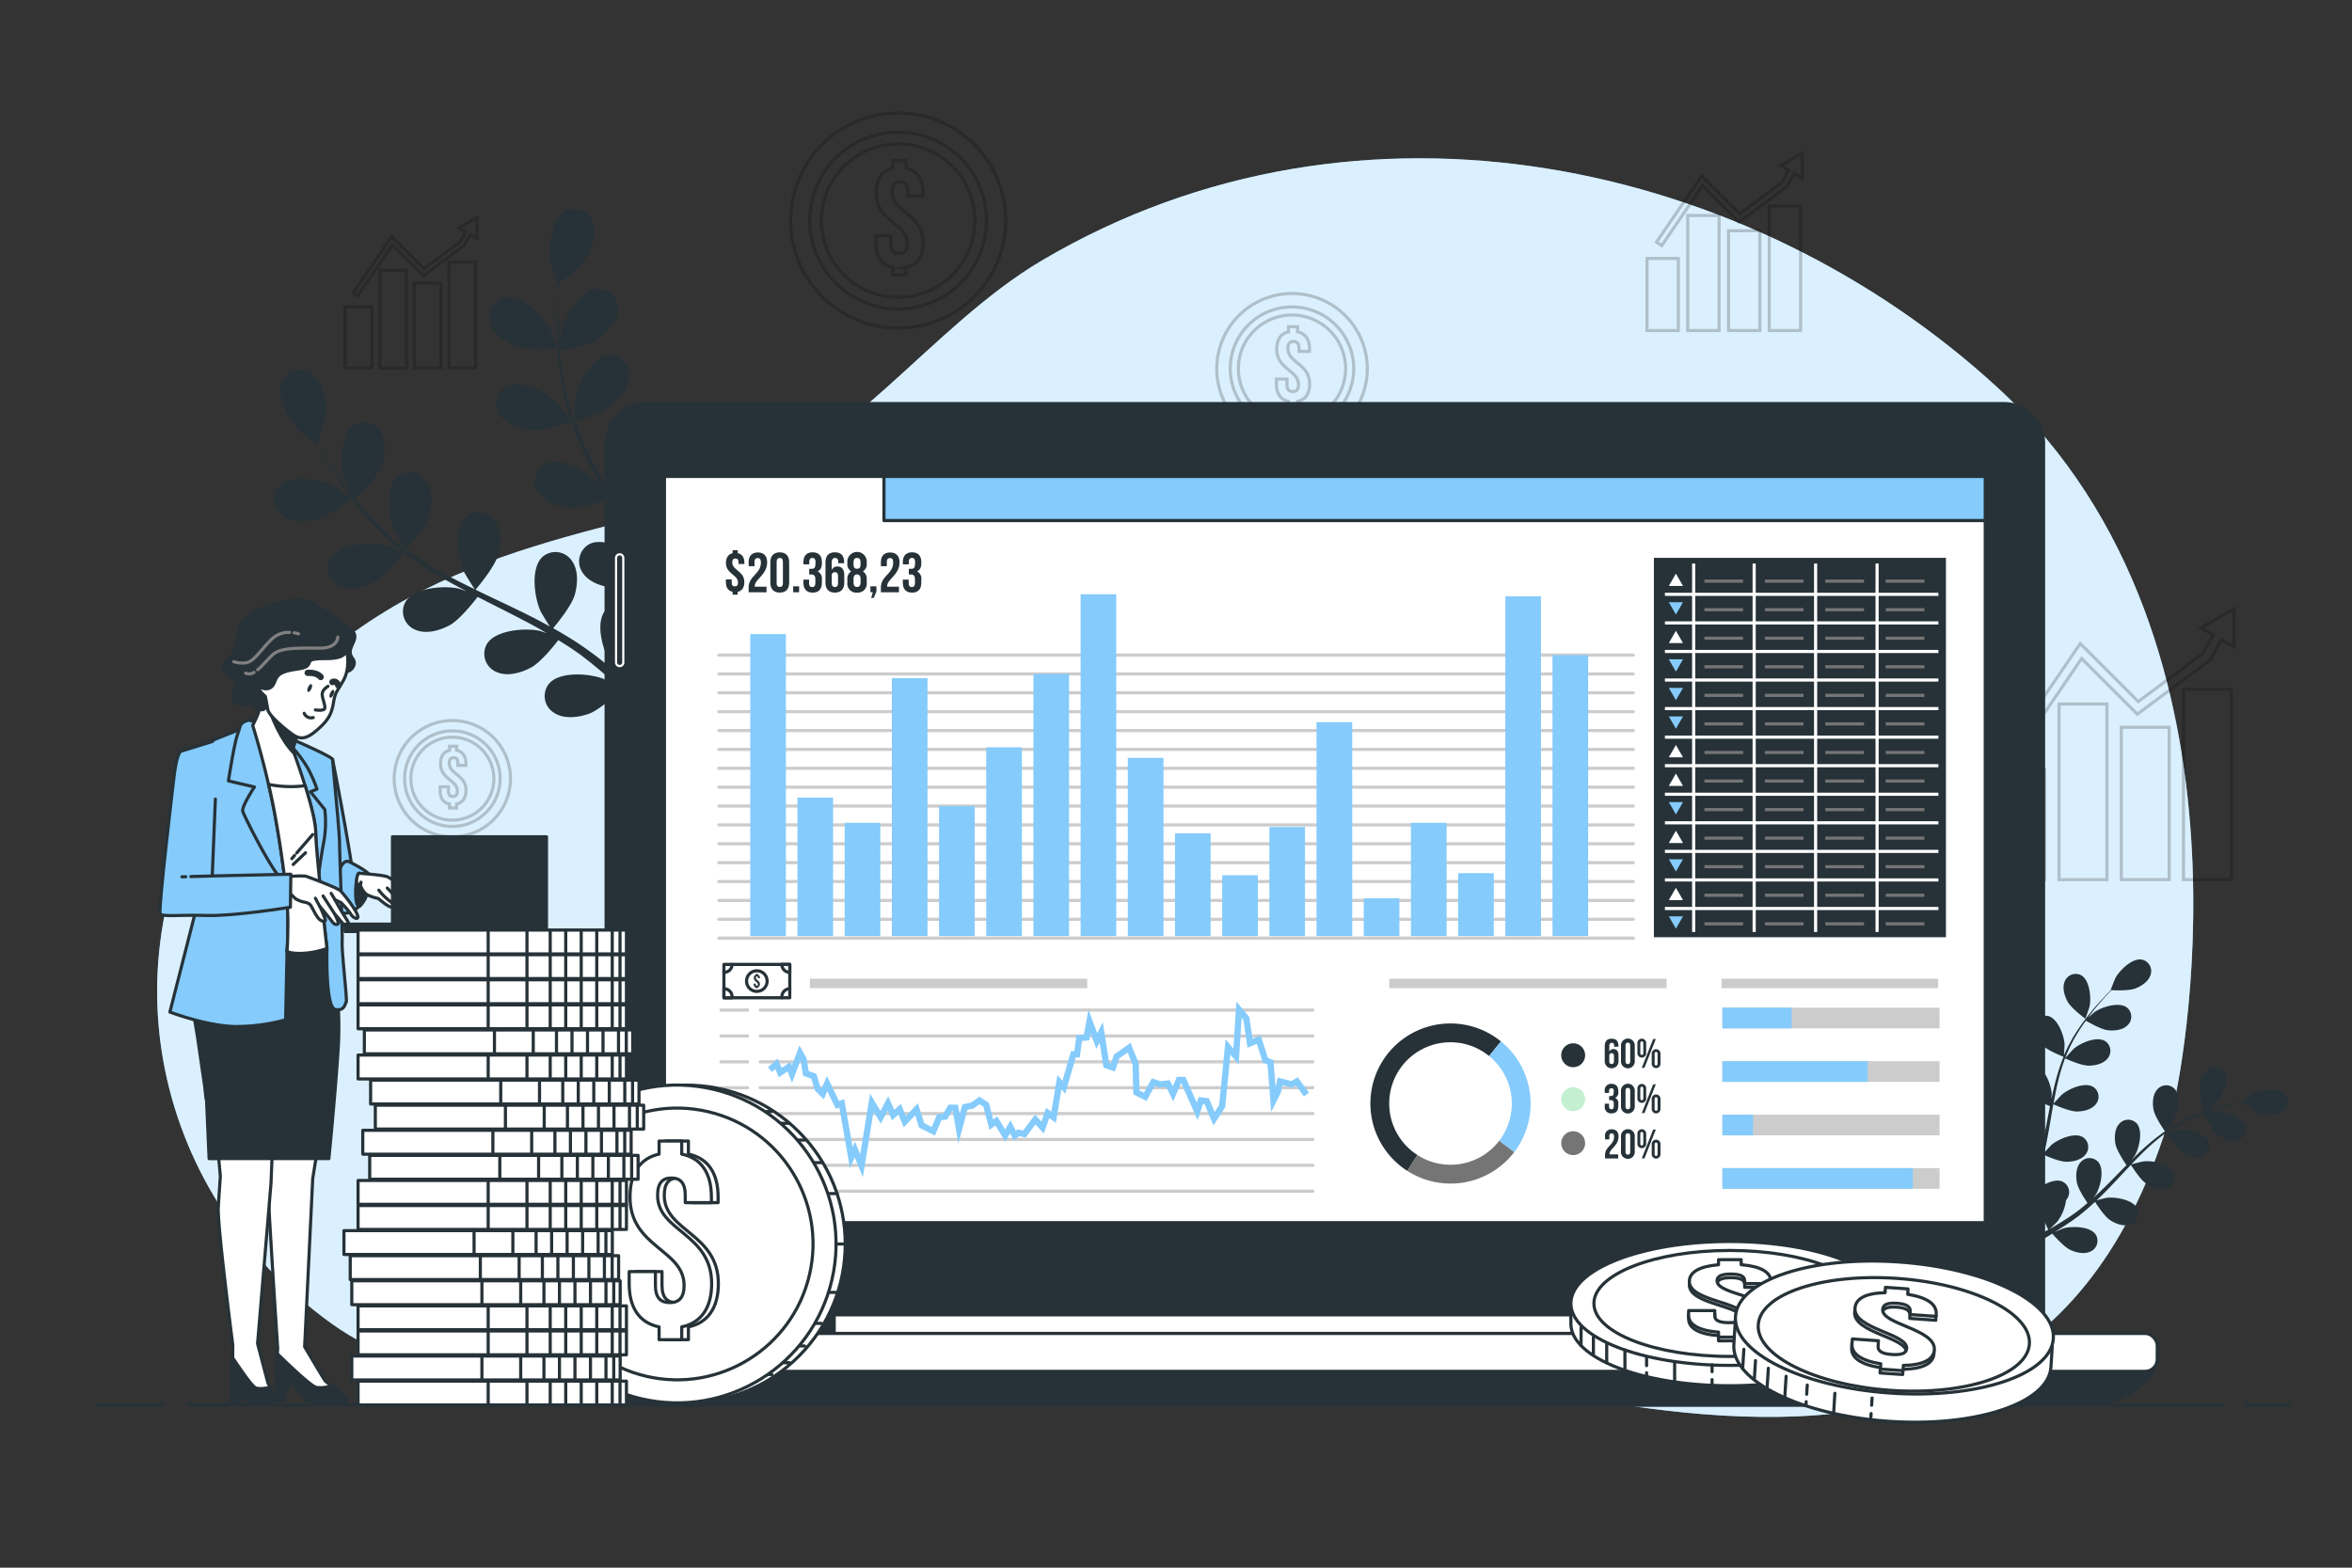 <svg xmlns="http://www.w3.org/2000/svg" viewBox="0 0 750 500"><rect x="0" y="0" width="750" height="500" fill="#333333" stroke="none"/><g id="freepik--background-simple--inject-71"><path d="M693.53,350.43s32.71-144.63-56.41-226.68C558.45,51.32,433.9,23.14,332.37,83c-36.17,21.34-62.5,62.78-104.76,75.58-47.38,14.36-108.3,19.49-152.3,81s-28.2,140.52,30.46,182.58,161.32,1,253.83-2.06S645,528.9,693.53,350.43Z" style="fill:#85CBFC"></path><path d="M693.53,350.43s32.71-144.63-56.41-226.68C558.45,51.32,433.9,23.14,332.37,83c-36.17,21.34-62.5,62.78-104.76,75.58-47.38,14.36-108.3,19.49-152.3,81s-28.2,140.52,30.46,182.58,161.32,1,253.83-2.06S645,528.9,693.53,350.43Z" style="fill:#fff;opacity:0.7"></path></g><g id="freepik--Floor--inject-71"><line x1="716" y1="448.12" x2="730" y2="448.12" style="fill:none;stroke:#263238;stroke-linecap:round;stroke-linejoin:round"></line><line x1="60" y1="448.12" x2="709" y2="448.12" style="fill:none;stroke:#263238;stroke-linecap:round;stroke-linejoin:round"></line><line x1="31" y1="448.12" x2="52" y2="448.12" style="fill:none;stroke:#263238;stroke-linecap:round;stroke-linejoin:round"></line></g><g id="freepik--Graphics--inject-71"><g style="opacity:0.2"><path d="M144.25,235.12a13.23,13.23,0,1,0,13.23,13.23A13.24,13.24,0,0,0,144.25,235.12Zm1.35,21.31v1.27h-2.25v-1.27c-2-.4-3-1.92-3-4.29v-1.2H143v1.38c0,1.24.55,1.69,1.42,1.69s1.42-.45,1.42-1.69c0-3.59-5.36-3.77-5.36-8.75,0-2.34,1-3.84,2.89-4.26V238h2.25v1.3c1.94.4,2.94,1.89,2.94,4.26v.55H146v-.73c0-1.24-.5-1.72-1.37-1.72s-1.37.48-1.37,1.72c0,3.59,5.35,3.77,5.35,8.75C148.56,254.51,147.54,256,145.6,256.43Z" style="fill:none;stroke:#000;stroke-miterlimit:10"></path><path d="M144.25,229.81a18.54,18.54,0,1,0,18.53,18.54A18.54,18.54,0,0,0,144.25,229.81Zm0,33.76a15.23,15.23,0,1,1,15.23-15.22A15.24,15.24,0,0,1,144.25,263.57Z" style="fill:none;stroke:#000;stroke-miterlimit:10"></path></g><g style="opacity:0.2"><path d="M412,100.48a17.1,17.1,0,1,0,17.09,17.1A17.12,17.12,0,0,0,412,100.48ZM413.77,128v1.64h-2.9V128c-2.54-.52-3.83-2.49-3.83-5.55v-1.55h3.35v1.78c0,1.61.71,2.19,1.84,2.19s1.83-.58,1.83-2.19c0-4.64-6.93-4.87-6.93-11.32,0-3,1.26-5,3.74-5.51v-1.67h2.9v1.67c2.52.52,3.81,2.45,3.81,5.51v.71h-3.36v-.93c0-1.61-.64-2.23-1.77-2.23s-1.77.62-1.77,2.23c0,4.64,6.93,4.87,6.93,11.31C417.61,125.55,416.29,127.52,413.77,128Z" style="fill:none;stroke:#000;stroke-miterlimit:10"></path><path d="M412,93.62a24,24,0,1,0,24,24A24,24,0,0,0,412,93.62Zm0,43.65a19.69,19.69,0,1,1,19.68-19.69A19.71,19.71,0,0,1,412,137.27Z" style="fill:none;stroke:#000;stroke-miterlimit:10"></path></g><g style="opacity:0.2"><path d="M286.4,45.88a24.47,24.47,0,1,0,24.48,24.47A24.49,24.49,0,0,0,286.4,45.88Zm2.49,39.43v2.35h-4.15V85.31c-3.64-.74-5.49-3.55-5.49-7.93V75.16h4.8V77.7c0,2.31,1,3.14,2.63,3.14s2.63-.83,2.63-3.14c0-6.64-9.92-7-9.92-16.19,0-4.34,1.8-7.11,5.35-7.89v-2.4h4.15v2.4c3.6.74,5.44,3.5,5.44,7.89v1h-4.79V61.18c0-2.3-.93-3.18-2.54-3.18s-2.54.88-2.54,3.18c0,6.65,9.92,7,9.92,16.2C294.38,81.76,292.49,84.57,288.89,85.31Z" style="fill:none;stroke:#000;stroke-miterlimit:10"></path><path d="M286.4,36.05a34.3,34.3,0,1,0,34.31,34.3A34.3,34.3,0,0,0,286.4,36.05Zm0,62.48a28.18,28.18,0,1,1,28.18-28.18A28.21,28.21,0,0,1,286.4,98.53Z" style="fill:none;stroke:#000;stroke-miterlimit:10"></path></g><g style="opacity:0.2"><rect x="525.18" y="82.43" width="10" height="23" style="fill:none;stroke:#000;stroke-miterlimit:10"></rect><rect x="538.18" y="68.73" width="10" height="36.7" style="fill:none;stroke:#000;stroke-miterlimit:10"></rect><rect x="551.18" y="73.6" width="10" height="31.83" style="fill:none;stroke:#000;stroke-miterlimit:10"></rect><rect x="564.18" y="65.68" width="10" height="39.75" style="fill:none;stroke:#000;stroke-miterlimit:10"></rect><polygon points="542.9 59.23 554.54 70.86 569.71 59.57 572.15 55.32 574.74 56.82 574.73 48.84 567.83 52.84 570.42 54.33 568.18 58.21 554.73 68.23 542.61 56.11 528.23 77.2 529.88 78.33 542.9 59.23" style="fill:none;stroke:#000;stroke-miterlimit:10"></polygon></g><g style="opacity:0.2"><rect x="110.08" y="97.82" width="8.49" height="19.52" style="fill:none;stroke:#000;stroke-miterlimit:10"></rect><rect x="121.12" y="86.19" width="8.49" height="31.16" style="fill:none;stroke:#000;stroke-miterlimit:10"></rect><rect x="132.15" y="90.32" width="8.49" height="27.02" style="fill:none;stroke:#000;stroke-miterlimit:10"></rect><rect x="143.19" y="83.6" width="8.49" height="33.74" style="fill:none;stroke:#000;stroke-miterlimit:10"></rect><polygon points="125.13 78.13 135 88 147.88 78.41 149.95 74.81 152.15 76.08 152.14 69.31 146.28 72.7 148.48 73.96 146.58 77.26 135.16 85.76 124.88 75.48 112.67 93.38 114.07 94.34 125.13 78.13" style="fill:none;stroke:#000;stroke-miterlimit:10"></polygon></g><g style="opacity:0.2"><rect x="636.74" y="245.44" width="15.27" height="35.11" style="fill:none;stroke:#000;stroke-miterlimit:10"></rect><rect x="656.58" y="224.53" width="15.27" height="56.03" style="fill:none;stroke:#000;stroke-miterlimit:10"></rect><rect x="676.43" y="231.96" width="15.27" height="48.59" style="fill:none;stroke:#000;stroke-miterlimit:10"></rect><rect x="696.27" y="219.88" width="15.27" height="60.67" style="fill:none;stroke:#000;stroke-miterlimit:10"></rect><polygon points="663.79 210.03 681.55 227.78 704.71 210.54 708.43 204.06 712.39 206.34 712.37 194.17 701.84 200.27 705.79 202.54 702.38 208.47 681.84 223.76 663.35 205.26 641.39 237.46 643.91 239.18 663.79 210.03" style="fill:none;stroke:#000;stroke-miterlimit:10"></polygon></g></g><g id="freepik--Plants--inject-71"><path d="M703,354.66s3-2.31,3.22-2.48c2-2,4.74-7,3.33-9.8a3.74,3.74,0,0,0-5.41-1.32c-1.88,1.19-2.68,3.82-2.86,5.92C701.09,349.45,703,354.65,703,354.66Z" style="fill:#263238"></path><path d="M728.39,348.84c-2.28-2.19-7.87-1.06-10.35.29-.21.11-3.36,2.31-3.32,2.35l.06,0c-.88.17-1.83.36-2.86.6-1.89.44-4,1-6.32,1.69a68.43,68.43,0,0,0-7.27,2.68,50,50,0,0,0-7.62,4.13s-.05.05-.08.06c.57-.72,2.12-2.79,2.22-3,1.42-2.44,2.73-8,.62-10.33a3.74,3.74,0,0,0-5.56.15c-1.5,1.65-1.58,4.4-1.19,6.47.44,2.34,3.4,6.55,3.63,6.89a66.37,66.37,0,0,0-6.88,5.53c-1.27,1.15-2.52,2.36-3.75,3.58.48-.64.91-1.22,1-1.31,1.42-2.43,2.73-8,.62-10.33a3.75,3.75,0,0,0-5.57.15c-1.5,1.65-1.58,4.4-1.19,6.47s2.85,5.75,3.51,6.71l-1.41,1.41c-2.23,2.28-4.45,4.57-6.7,6.74-.79.77-1.6,1.5-2.4,2.23.42-.57.78-1.06.82-1.14,1.42-2.43,2.73-8,.62-10.33a3.74,3.74,0,0,0-5.56.15c-1.5,1.65-1.58,4.4-1.19,6.47s2.61,5.39,3.39,6.53c-.85.72-1.7,1.45-2.55,2.11-.59.44-1.13.9-1.75,1.31l-1.8,1.24c-1.18.74-2.38,1.52-3.54,2.21L653.62,392c.79-.76,2.32-2.27,2.44-2.41a14.53,14.53,0,0,0,2.76-6.78,4.43,4.43,0,0,0,.47-.69,3.74,3.74,0,0,0-1.69-5.3c-2.91-1.22-7.72,1.84-9.55,4-.11.12-1.13,1.63-1.76,2.59.28-.62.57-1.22.85-1.86.57-1.27,1.1-2.55,1.68-3.92l.77-2c.28-.68.48-1.43.72-2.15.53-1.67,1-3.4,1.41-5.15,1.11.5,5.07,2.21,7.19,2.21s4.79-.57,6.14-2.35a3.74,3.74,0,0,0-.86-5.5c-2.7-1.65-7.91.65-10.05,2.5-.14.11-1.52,1.6-2.27,2.44.25-1.05.5-2.1.71-3.17.61-3.1,1.14-6.26,1.67-9.4l.51-2.88c.4.18,5.06,2.31,7.44,2.32,2.1,0,4.79-.58,6.14-2.36a3.73,3.73,0,0,0-.87-5.49c-2.69-1.65-7.91.65-10,2.49-.17.14-2.16,2.29-2.64,2.87.38-2.12.78-4.22,1.25-6.28a67.66,67.66,0,0,1,2.42-8.19c.18.09,5,2.33,7.48,2.34,2.1,0,4.79-.58,6.14-2.35a3.74,3.74,0,0,0-.87-5.5c-2.69-1.65-7.91.65-10,2.49-.17.15-2.31,2.46-2.67,2.91.06-.15.1-.32.16-.47a48.3,48.3,0,0,1,3.86-7.64c.82-1.35,1.68-2.6,2.54-3.79.86.51,4.83,2.8,7,3.05s4.83-.05,6.36-1.66a3.74,3.74,0,0,0-.25-5.56c-2.5-1.94-7.94-.22-10.26,1.37-.13.09-1.32,1.11-2.18,1.87.4-.53.8-1.09,1.19-1.59,1.46-1.89,2.92-3.53,4.22-5,.74-.82,1.43-1.54,2.09-2.21,1.11.06,5.58.25,7.59-.53s4.26-2.26,4.88-4.41a3.73,3.73,0,0,0-2.79-4.81c-3.1-.57-7.14,3.46-8.47,5.95-.11.21-1.53,3.78-1.47,3.79h.07c-.64.63-1.32,1.31-2,2.08-1.34,1.41-2.83,3-4.34,4.89a67.57,67.57,0,0,0-4.58,6.25,48.59,48.59,0,0,0-4.08,7.65.3.3,0,0,1,0,.1c.09-.92.23-3.51.22-3.71-.16-2.81-2.13-8.16-5.18-9a3.75,3.75,0,0,0-4.56,3.2c-.34,2.2,1.11,4.54,2.57,6.05,1.66,1.71,6.46,3.59,6.84,3.74a65.54,65.54,0,0,0-2.69,8.41c-.43,1.67-.8,3.36-1.15,5.06,0-.8.08-1.52.07-1.62-.16-2.82-2.12-8.17-5.18-9a3.74,3.74,0,0,0-4.56,3.2c-.34,2.2,1.11,4.54,2.58,6.05s5.54,3.22,6.62,3.65l-.39,2c-.6,3.14-1.2,6.27-1.87,9.32-.24,1.08-.51,2.13-.78,3.18,0-.71.07-1.3.06-1.4-.16-2.81-2.12-8.16-5.18-9a3.75,3.75,0,0,0-4.56,3.2c-.34,2.2,1.11,4.54,2.58,6.05s5.15,3.06,6.43,3.58c-.31,1.07-.62,2.14-1,3.16-.26.7-.45,1.38-.74,2.06s-.55,1.36-.82,2c-.57,1.26-1.15,2.58-1.73,3.8-.4.85-.8,1.66-1.2,2.47.25-1.07.7-3.17.71-3.35.27-2.81-.86-8.4-3.76-9.65a3.75,3.75,0,0,0-5,2.47c-.67,2.13.41,4.66,1.63,6.38,1.34,1.89,5.61,4.4,6.15,4.71-.67,1.34-1.32,2.64-2,3.85q-1.26,2.4-2.4,4.44c.34.5.77,1.12,1.27,1.83.87-1.62,1.81-3.43,2.79-5.42.68-1.36,1.38-2.82,2.08-4.34a40,40,0,0,0,4.66,1c.22,2.37,2.25,6.53,2.52,7.06-1.3.76-2.56,1.48-3.77,2.14-2.07,1.14-4,2.15-5.71,3l1.25,1.61c1.64-.88,3.44-1.88,5.38-3,1.32-.76,2.71-1.6,4.13-2.48.4.46,3.65,4.22,5.76,5.19,1.91.89,4.59,1.49,6.56.44a3.73,3.73,0,0,0,1.52-5.35c-1.76-2.63-7.46-2.72-10.17-2-.16.05-1.84.74-2.9,1.19.58-.36,1.15-.7,1.74-1.08,1.17-.74,2.32-1.51,3.56-2.34l1.78-1.28c.6-.41,1.18-.92,1.78-1.39,1.36-1.1,2.69-2.29,4-3.52.65,1,3,4.64,4.78,5.81s4.31,2.16,6.42,1.43a3.75,3.75,0,0,0,2.31-5.07c-1.34-2.86-7-3.81-9.76-3.46-.17,0-2.15.51-3.23.79.78-.74,1.57-1.48,2.34-2.26,2.22-2.24,4.39-4.58,6.58-6.91.66-.71,1.34-1.42,2-2.12.23.37,2.95,4.72,4.92,6,1.76,1.17,4.32,2.17,6.42,1.43a3.74,3.74,0,0,0,2.31-5.06c-1.34-2.87-7-3.82-9.75-3.47-.21,0-3.06.73-3.78.94,1.48-1.55,3-3.09,4.5-4.54a65.27,65.27,0,0,1,6.54-5.5c.11.17,2.92,4.73,4.94,6.07,1.76,1.17,4.32,2.17,6.43,1.43A3.74,3.74,0,0,0,704.3,364c-1.34-2.87-7-3.82-9.76-3.47-.22,0-3.28.78-3.83,1l.4-.31a48.35,48.35,0,0,1,7.44-4.24c1.42-.67,2.83-1.24,4.2-1.76.44.9,2.48,5,4.17,6.42s4.05,2.62,6.23,2.12A3.74,3.74,0,0,0,716,359c-1-3-6.5-4.56-9.32-4.51-.15,0-1.71.2-2.84.36.63-.22,1.27-.47,1.87-.67,2.26-.77,4.38-1.34,6.26-1.82,1.07-.27,2-.49,3-.69.89.66,4.52,3.28,6.62,3.75s4.81.46,6.51-1A3.74,3.74,0,0,0,728.39,348.84Z" style="fill:#263238"></path><path d="M659.31,319.46c1.19,2.16,5.66,5.45,5.67,5.45s1.27-3.6,1.32-3.84c.59-2.76.1-8.44-2.63-10a3.74,3.74,0,0,0-5.24,1.88C657.52,315,658.3,317.61,659.31,319.46Z" style="fill:#263238"></path><path d="M177.86,111.13c.09,0-2.33-6-2.53-6.36-2.28-4.16-9.12-10.88-14.35-9.88a6.29,6.29,0,0,0-4.62,8.14c1.08,3.6,5,6.11,8.28,7.35C168.54,111.84,177.85,111.13,177.86,111.13Z" style="fill:#263238"></path><path d="M180.08,67.37c-4.58,2.69-5.31,12.25-4.28,16.88.09.4,2.2,6.51,2.28,6.45l.09-.07c-.12,1.51-.24,3.13-.34,4.9-.14,3.27-.28,7-.16,11a110.13,110.13,0,0,0,1,13,82,82,0,0,0,3.18,14.24.76.76,0,0,1,.06.16c-.9-1.27-3.55-4.73-3.79-5-3.29-3.42-11.67-8.08-16.45-5.75a6.3,6.3,0,0,0-2.3,9.08c2,3.19,6.39,4.58,9.93,4.9,4,.36,12.17-2.5,12.82-2.73a111.23,111.23,0,0,0,5.79,13.69c1.29,2.59,2.67,5.15,4.08,7.71-.82-1.07-1.56-2-1.68-2.15-3.29-3.41-11.67-8.08-16.44-5.74a6.29,6.29,0,0,0-2.31,9.07c2,3.19,6.4,4.58,9.93,4.9s10.61-2,12.46-2.6c.56,1,1.1,2,1.65,2.92,2.67,4.67,5.35,9.31,7.84,13.95.88,1.63,1.69,3.27,2.5,4.91-.73-.95-1.35-1.74-1.46-1.85-3.29-3.42-11.67-8.09-16.45-5.75a6.3,6.3,0,0,0-2.3,9.08c2,3.18,6.39,4.58,9.92,4.9s9.93-1.75,12.14-2.5c.78,1.71,1.56,3.41,2.24,5.1.44,1.16.94,2.25,1.32,3.44s.78,2.33,1.17,3.48c.67,2.24,1.37,4.54,2,6.74.42,1.53.8,3,1.18,4.47-.85-1.64-2.59-4.81-2.77-5.05a24.41,24.41,0,0,0-9.71-7.6,7.64,7.64,0,0,0-.9-1.06,6.3,6.3,0,0,0-9.36.29c-3.31,4.16-.56,13.35,2.07,17.3.16.23,2.12,2.58,3.39,4l-2.62-2.23c-1.79-1.5-3.62-2.95-5.58-4.51-1-.73-2-1.46-3-2.19s-2.09-1.43-3.14-2.15c-2.47-1.63-5.05-3.15-7.69-4.64,1.31-1.56,5.9-7.2,6.88-10.62s1.26-8-1-11a6.29,6.29,0,0,0-9.29-1.12c-3.91,3.61-2.57,13.11-.57,17.41.12.27,1.9,3.2,2.91,4.79-1.59-.88-3.17-1.76-4.81-2.6-4.73-2.41-9.6-4.71-14.44-7-1.49-.71-3-1.43-4.43-2.15.47-.55,6.06-7.13,7.16-11,1-3.41,1.27-8-1-11a6.3,6.3,0,0,0-9.3-1.13c-3.9,3.61-2.57,13.11-.57,17.42.15.32,2.72,4.53,3.43,5.57-3.25-1.58-6.47-3.19-9.58-4.9a110.89,110.89,0,0,1-12.15-7.67c.22-.26,6.09-7.1,7.21-11,1-3.41,1.26-8-1-11a6.3,6.3,0,0,0-9.3-1.13c-3.9,3.61-2.57,13.11-.57,17.41.16.34,2.92,4.87,3.48,5.65-.22-.16-.47-.31-.69-.47A81.16,81.16,0,0,1,118.23,165c-1.81-1.94-3.44-3.9-5-5.84,1.22-1.16,6.75-6.54,8.15-10s2.14-7.84.23-11.07a6.3,6.3,0,0,0-9.12-2.14c-4.27,3.16-4,12.75-2.48,17.25.08.24,1.2,2.64,2,4.37-.68-.88-1.4-1.79-2-2.65-2.39-3.23-4.38-6.34-6.12-9.11-1-1.58-1.83-3-2.61-4.39.61-1.77,3-8.92,2.63-12.54S102.23,121,99,119A6.3,6.3,0,0,0,90,121.33c-2.34,4.77,2.33,13.15,5.75,16.45.3.28,5.43,4.2,5.46,4.11l0-.1c.72,1.32,1.52,2.74,2.42,4.27,1.68,2.81,3.61,6,5.94,9.27a111.18,111.18,0,0,0,8,10.28,82.44,82.44,0,0,0,10.51,10.12l.15.1c-1.46-.56-5.58-2-5.91-2.05-4.63-1-14.19-.3-16.89,4.28a6.3,6.3,0,0,0,3.09,8.84c3.41,1.57,7.86.29,11-1.39,3.52-1.89,8.77-8.79,9.19-9.34a111.31,111.31,0,0,0,12.39,8.21c2.5,1.45,5.06,2.83,7.65,4.18-1.28-.44-2.42-.82-2.58-.86-4.64-1-14.2-.31-16.89,4.28a6.29,6.29,0,0,0,3.08,8.84c3.42,1.57,7.86.29,11-1.39s7.76-7.5,8.95-9.05c1,.51,2,1,3,1.53,4.8,2.42,9.6,4.82,14.24,7.31,1.63.88,3.21,1.8,4.79,2.72-1.13-.39-2.09-.71-2.24-.74-4.63-1-14.2-.31-16.89,4.28a6.29,6.29,0,0,0,3.09,8.84c3.41,1.56,7.86.29,11-1.39s7.31-6.94,8.74-8.77c1.59,1,3.19,2,4.68,3,1,.73,2,1.36,3,2.14l2.9,2.26c1.79,1.5,3.65,3,5.36,4.54,1.2,1,2.32,2,3.45,3.07-1.61-.89-4.82-2.58-5.1-2.69-4.42-1.72-14-2.45-17.34,1.68a6.28,6.28,0,0,0,1.71,9.2c3.14,2.07,7.72,1.48,11.07.3,3.67-1.31,9.69-7.08,10.44-7.8,1.87,1.69,3.67,3.35,5.35,4.94,2.2,2.09,4.23,4.07,6.08,5.92,1-.32,2.17-.73,3.55-1.22-2.23-2.15-4.72-4.5-7.49-7-1.89-1.72-4-3.52-6.08-5.35a67.26,67.26,0,0,0,3.81-7.08c3.94.74,11.59-.64,12.58-.83.63,2.44,1.22,4.82,1.73,7.08.91,3.88,1.66,7.45,2.29,10.63,1-.4,2.09-.83,3.18-1.28-.68-3-1.47-6.43-2.4-10.1-.63-2.48-1.35-5.12-2.12-7.82.93-.43,8.49-4,11-6.93,2.32-2.69,4.52-6.76,3.72-10.43a6.29,6.29,0,0,0-8-4.91c-5.06,1.64-7.82,10.82-7.81,15.57,0,.28.35,3.32.6,5.23-.32-1.1-.62-2.17-1-3.3-.66-2.24-1.38-4.46-2.16-6.85l-1.25-3.45c-.39-1.16-.95-2.34-1.43-3.52-1.17-2.72-2.48-5.42-3.86-8.11,2-.59,8.89-2.76,11.6-5.08s5.48-6,5.25-9.74a6.28,6.28,0,0,0-7.13-6.06c-5.25.85-9.38,9.51-10.09,14.21,0,.29-.17,3.71-.2,5.6-.85-1.61-1.68-3.23-2.59-4.83-2.61-4.62-5.4-9.22-8.17-13.82-.85-1.41-1.67-2.82-2.51-4.24.7-.19,9-2.6,12-5.19,2.69-2.31,5.48-6,5.25-9.74a6.29,6.29,0,0,0-7.13-6.07c-5.25.86-9.38,9.51-10.08,14.21-.06.35-.24,5.28-.22,6.54-1.83-3.11-3.63-6.23-5.28-9.38a108.46,108.46,0,0,1-5.91-13.1c.33-.09,9-2.56,12.1-5.22,2.69-2.3,5.48-6,5.25-9.74a6.29,6.29,0,0,0-7.13-6.07c-5.25.86-9.37,9.52-10.08,14.21-.06.37-.25,5.68-.21,6.64-.1-.26-.23-.52-.32-.78a82,82,0,0,1-3.45-14c-.44-2.62-.71-5.15-.92-7.62,1.66-.29,9.24-1.72,12.3-3.8s6.11-5.36,6.29-9.11a6.29,6.29,0,0,0-6.42-6.81c-5.31.27-10.37,8.42-11.58,13-.07.25-.46,2.86-.72,4.77-.08-1.11-.18-2.26-.23-3.33-.21-4-.16-7.71-.08-11,.06-1.85.15-3.53.24-5.1,1.48-1.14,7.39-5.81,9.11-9s3-7.57,1.39-11A6.29,6.29,0,0,0,180.08,67.37Z" style="fill:#263238"></path><path d="M100.82,165.72c4.05-.93,11.43-6.66,11.43-6.67s-5.25-3.71-5.61-3.9c-4.2-2.22-13.61-4-17.42-.33a6.28,6.28,0,0,0,.64,9.34C92.74,166.57,97.36,166.52,100.82,165.72Z" style="fill:#263238"></path></g><g id="freepik--Device--inject-71"><path d="M206,128.71H638.91a12.74,12.74,0,0,1,12.74,12.74V426.22a0,0,0,0,1,0,0H193.28a0,0,0,0,1,0,0V141.44A12.74,12.74,0,0,1,206,128.71Z" style="fill:#263238;stroke:#263238;stroke-linecap:round;stroke-linejoin:round"></path><rect x="266.01" y="411.9" width="315.01" height="15.52" style="fill:#263238;stroke:#263238;stroke-linecap:round;stroke-linejoin:round"></rect><rect x="266.01" y="419.37" width="315.01" height="8.05" style="fill:#fff;stroke:#263238;stroke-linecap:round;stroke-linejoin:round"></rect><path d="M156.21,436.62s5.18,6.32,20.7,11.5H670.12s11.5-2.88,16.67-10.93Z" style="fill:#263238;stroke:#263238;stroke-linecap:round;stroke-linejoin:round"></path><rect x="155.16" y="425.29" width="532.74" height="12.09" rx="3.86" style="fill:#fff;stroke:#263238;stroke-linecap:round;stroke-linejoin:round"></rect><path d="M426.39,137.7a4,4,0,1,0-4,4A4,4,0,0,0,426.39,137.7Z" style="fill:#263238"></path><path d="M197.6,212.43h0a1.15,1.15,0,0,1-1.15-1.15V177.94a1.16,1.16,0,0,1,1.15-1.15h0a1.15,1.15,0,0,1,1.15,1.15v33.34A1.14,1.14,0,0,1,197.6,212.43Z" style="fill:#263238;stroke:#fff;stroke-linejoin:round;stroke-width:0.692px"></path><rect x="211.88" y="151.95" width="421.17" height="238.01" style="fill:#fff;stroke:#263238;stroke-linecap:round;stroke-linejoin:round"></rect><rect x="281.87" y="151.95" width="351.18" height="14.08" style="fill:#85CBFC;stroke:#263238;stroke-linecap:round;stroke-linejoin:round"></rect></g><g id="freepik--Character--inject-71"><path d="M103.58,351.9l-3.86,24-2.58,53.64s5.58,9.44,6.44,10.73,7.72,4.72,6.87,6.43-12.88,0-12.88,0a19,19,0,0,0-5.15-6c-3.43-2.58-4.29-1.08-4.29-3.65s.43-6.87.43-6.87-3.43-51.7-3.43-59-.86-16.73-.86-16.73Z" style="fill:#fff;stroke:#263238;stroke-linecap:round;stroke-linejoin:round"></path><path d="M87.41,353.47l-1,24-4.28,51.06,3.29,12.51s2,4,2.64,4.94-.33,2-1.65,2H82.58a4.87,4.87,0,0,1-4.12-2.25,28.5,28.5,0,0,0-3.24-4.34c-2-2-1-7.57-1-9.22V428.9s-4.94-38.21-4.61-43.81.66-9.88.66-9.88l-2-21.74Z" style="fill:#fff;stroke:#263238;stroke-linecap:round;stroke-linejoin:round"></path><path d="M61.35,320.63l.12-.46-.37-2.59,2.57-9.87,1.21.27,1.45-5.21,22.43-.13a79.41,79.41,0,0,0,10.24,0,55.69,55.69,0,0,1,5.82-.42l.15.58,1.18-.67s2.58,17.59,1.72,31.75-3,35.65-3,35.65H66.68l-.84-19.15-.16,0c-.12-1.26-.26-2.53-.39-3.78L63,330.84C62.18,325.93,61.35,320.63,61.35,320.63Z" style="fill:#263238;stroke:#263238;stroke-linecap:round;stroke-linejoin:round"></path><path d="M106.06,242.25s8.6,43.19,7.07,45.49-4.86,4.09-6.9,1.79-3.84-36.29-4.6-38.85S102.58,240.46,106.06,242.25Z" style="fill:#85CBFC;stroke:#263238;stroke-linecap:round;stroke-linejoin:round"></path><path d="M111.08,274.71s6.39,3.06,6.9,4.6-.76,7.41-3.06,9.45-5.88,4.09-7.16.77S107.25,274.19,111.08,274.71Z" style="fill:#85CBFC;stroke:#263238;stroke-linecap:round;stroke-linejoin:round"></path><path d="M114.39,278.52s-1,1.81-1,6.15,1,4.86,1.54,4.09,1.5-5.53,1.5-5.53S116.94,278.24,114.39,278.52Z" style="fill:#263238;stroke:#263238;stroke-linecap:round;stroke-linejoin:round"></path><path d="M114.39,278.52s7.92.5,9.27,1.18a45,45,0,0,1,8.09,5.89c2.19,2.19,2,3.54.84,3.54h-3.71c-1.68,0-6.06-2.19-6.57-2.36s-2-.84-3.37-1.35a6.76,6.76,0,0,1-2.52-2.19l-2.7-1.51S113.55,279.53,114.39,278.52Z" style="fill:#fff;stroke:#263238;stroke-linecap:round;stroke-linejoin:round"></path><path d="M120.8,283.91a17.93,17.93,0,0,0,3.36,3.37c2,1.51,1.69,2.19.51,2s-4-2.7-4-2.7-3.2-.67-4.21-1.68a7.26,7.26,0,0,1-1.52-2.53l.17-1" style="fill:#fff;stroke:#263238;stroke-linecap:round;stroke-linejoin:round"></path><path d="M128.88,289.13s-3.87-4.38-5.39-5.9" style="fill:none;stroke:#263238;stroke-linecap:round;stroke-linejoin:round"></path><path d="M130.74,288.79s-2.7-4.71-5.4-6.57" style="fill:none;stroke:#263238;stroke-linecap:round;stroke-linejoin:round"></path><path d="M132.59,289.13a46.1,46.1,0,0,0-4.21-6.23" style="fill:none;stroke:#263238;stroke-linecap:round;stroke-linejoin:round"></path><path d="M91.32,235s14.74,6.28,14.74,7.25,2.22,23.15,2.22,26.61,1,28.24.83,31.56,1.71,19,1.29,19.23-.29,2.88-3.47,2.32-2.67-18.92-2.67-18.92l-2.49-15.78L101.63,277s0-10.93-1.1-17a80.74,80.74,0,0,0-4.71-14.82C95.54,244.77,91.32,235,91.32,235Z" style="fill:#85CBFC;stroke:#263238;stroke-linecap:round;stroke-linejoin:round"></path><path d="M78.93,231.75s-7.4,2.76-11.58,4.59c-6,2.61-10.34,3.78-10.62,5.58s5.65,48.67,5.65,48.67l-8.21,32.19s13.14,5,22.41,4.6a59.59,59.59,0,0,0,14.5-2.12l.45-21.79s1.73-13.1-1.79-32.71c-3-16.53-8.32-37.9-8.32-37.9Z" style="fill:#85CBFC;stroke:#263238;stroke-linecap:round;stroke-linejoin:round"></path><path d="M92.5,237.57a42,42,0,0,1,5.67,7.48,43,43,0,0,1,2.91,6.64l-2.08.83,4.57,5.68a35.32,35.32,0,0,1-.28,10.1c-1,5.13-2.07,13.43-2.07,13.43s-8.86.14-11.49-1.52-11.91-19.94-12.32-21.46S81.14,251,81.14,251l-2.85-.67-5.45-1.27s1.8-11.77,2.9-14.81.56-3.46,3.05-4.43,12.74,7.33,12.74,7.33Z" style="fill:#85CBFC;stroke:#263238;stroke-linecap:round;stroke-linejoin:round"></path><path d="M84.33,219.43a38.77,38.77,0,0,1-2.08,8.31,38.13,38.13,0,0,1-1.66,3.6,278.75,278.75,0,0,1,7.06,28.38c2.49,13.71,4.15,27.13,4.15,33.92s-.27,9.83-.27,9.83,1.52.83,5.53.55a27.22,27.22,0,0,0,7.2-1.52s-3.46-29.91-3.6-37.1S93.33,239,93.33,239l1.24-4s-4.15-5-5.12-8.72S86.27,219.16,84.33,219.43Z" style="fill:#fff;stroke:#263238;stroke-linecap:round;stroke-linejoin:round"></path><path d="M89.47,226.29c1,3.73,5.1,8.65,5.1,8.65l-1.24,4,.49,1.36c-4.52-4.42-7.3-12.28-7.3-12.28Z" style="fill:#263238;stroke:#263238;stroke-linecap:round;stroke-linejoin:round"></path><path d="M85.65,250.18a36.15,36.15,0,0,0,11.65.41C99,256,100.6,262,100.66,265.4c.14,7.19,3.6,37.1,3.6,37.1a27.22,27.22,0,0,1-7.2,1.52c-4,.28-5.53-.55-5.53-.55s.27-3.05.27-9.83-1.66-20.21-4.15-33.92C87.07,256.53,86.38,253.28,85.65,250.18Z" style="fill:#fff;stroke:#263238;stroke-linecap:round;stroke-linejoin:round"></path><line x1="93.94" y1="272.84" x2="93.06" y2="273.86" style="fill:none;stroke:#263238;stroke-linecap:round;stroke-linejoin:round"></line><line x1="99.7" y1="266.18" x2="94.61" y2="272.06" style="fill:none;stroke:#263238;stroke-linecap:round;stroke-linejoin:round"></line><line x1="97.42" y1="271.99" x2="93.48" y2="275.72" style="fill:none;stroke:#263238;stroke-linecap:round;stroke-linejoin:round"></line><path d="M109.29,214.11a2.87,2.87,0,0,0,3.39-1.55c1.06-2.24-1.11-2.6-1-4.74s2.29-4,1.13-6-9-6.95-12.82-9.15-9.34-1-13.91.44-8.08,3-9.26,6.32-1.1,6.27-2.48,8.78-4,2.8-2.58,5.72,4,2.65,3.35,4.73-1.67,4.32-.12,5.45,4.21-.45,5.5.59,2.2,1.78,3.26,1.66,1.74-2.43,4.25-5.54,5.29-5.78,8.75-6.62,6.62-2.25,8.68-1.77A13,13,0,0,1,109.29,214.11Z" style="fill:#263238;stroke:#263238;stroke-linecap:round;stroke-linejoin:round"></path><path d="M81,214.45a2.8,2.8,0,0,1-2.66.25" style="fill:none;stroke:gray;stroke-linecap:round;stroke-linejoin:round"></path><path d="M107.73,203.17s0,3.55-5.57,3.55-12.29-.38-15,1.9c-1.54,1.32-3.29,3.6-5,5" style="fill:none;stroke:gray;stroke-linecap:round;stroke-linejoin:round"></path><path d="M92.31,201.7a7.73,7.73,0,0,0-5.61,2.1c-3.55,3.43-5.83,7.48-8.49,7.61a8.36,8.36,0,0,1-3.67-.38" style="fill:none;stroke:gray;stroke-linecap:round;stroke-linejoin:round"></path><path d="M95.19,202.16a9.07,9.07,0,0,0-1.38-.33" style="fill:none;stroke:gray;stroke-linecap:round;stroke-linejoin:round"></path><path d="M110.61,207.7s1.17,5.31-1.12,9.34-2.57,3.59-3.22,7.45-2.21,5.8-5.35,8.5-5,2.79-6.92,1.69-8.25-6.32-8.58-8.3-.82-4.29-.82-4.29a10.68,10.68,0,0,1-1.73-1.82,7,7,0,0,1-.26-1.28s2.17,1.43,3.81.19.93-3.42,3.75-4.67,6.64-.95,7.82-2.14,0-1.9,3.07-2.22S108.81,210.73,110.61,207.7Z" style="fill:#fff;stroke:#263238;stroke-linecap:round;stroke-linejoin:round"></path><path d="M104.6,218.87s-1.78,1-1.86,2.45,1.41,4.34.64,4.9-2.82.19-2.82.19" style="fill:none;stroke:#263238;stroke-linecap:round;stroke-linejoin:round"></path><path d="M99.88,228.85A2.36,2.36,0,0,1,97,227.5" style="fill:none;stroke:#263238;stroke-linecap:round;stroke-linejoin:round"></path><path d="M102.27,215.93s-1.11-1.54-4.16-1.33" style="fill:none;stroke:#263238;stroke-linecap:round;stroke-linejoin:round;stroke-width:2px"></path><path d="M106,217.54s1.22-.72,1.89,1.1" style="fill:none;stroke:#263238;stroke-linecap:round;stroke-linejoin:round;stroke-width:2px"></path><path d="M98.21,219.21c-.3.68-.31,1.34,0,1.47s.78-.31,1.09-1,.3-1.34,0-1.47S98.51,218.52,98.21,219.21Z" style="fill:#263238"></path><path d="M105.27,221.05c-.3.68-.31,1.34,0,1.47s.78-.31,1.09-1,.3-1.34,0-1.47S105.57,220.36,105.27,221.05Z" style="fill:#263238"></path><path d="M92.22,279.52s4.69-.33,5.52,0,9.79,3.55,10.9,4.66a43.87,43.87,0,0,1,4.66,6.24c1.41,2.49.66,2.49.25,2.49a3,3,0,0,1-1.81-1.58,31,31,0,0,0-3-3.46l-1.92-.89s1.92,3.51,3,5.17,1.71,2.62,1.09,2.93c-1,.49-2.17-1.2-2.58-1.75s-1.55-1.72-1.55-1.72,1.24,2.49,1.1,2.91-1.13.64-1.94-.56c-.34-.51-4-4.94-4-4.94a35.55,35.55,0,0,1,1.82,4.39c0,.55-.55.69-1.66,0s-2.59-4.13-3.14-4.82a3.56,3.56,0,0,0-2-.87,9.46,9.46,0,0,1-2.77-1.1C93.61,286,92.5,285,92.5,285l-3,1.25.22-6.08Z" style="fill:#fff;stroke:#263238;stroke-linecap:round;stroke-linejoin:round"></path><line x1="101.89" y1="288.97" x2="100.57" y2="286.49" style="fill:none;stroke:#263238;stroke-linecap:round;stroke-miterlimit:10"></line><line x1="106.76" y1="291.56" x2="103.02" y2="285.75" style="fill:none;stroke:#263238;stroke-linecap:round;stroke-linejoin:round"></line><line x1="106.85" y1="287" x2="105.6" y2="284.93" style="fill:none;stroke:#263238;stroke-linecap:round;stroke-linejoin:round"></line><path d="M68.68,254.87l-1,24.51,25.06-.56-.14,10.53s-17.85,2.9-26.72,2.63-14.12.55-14.81-.56,4.52-44.52,4.52-44.52.83-6.92,2.21-7.33,10-3.11,10-3.11" style="fill:#85CBFC;stroke:#263238;stroke-linecap:round;stroke-linejoin:round"></path><line x1="59.24" y1="279.62" x2="58.02" y2="279.66" style="fill:#fff;stroke:#263238;stroke-linecap:round;stroke-linejoin:round"></line><line x1="67.71" y1="279.38" x2="60.84" y2="279.57" style="fill:#fff;stroke:#263238;stroke-linecap:round;stroke-linejoin:round"></line><path d="M88.13,437.08c0-1.59.17-3.84.29-5.33,3.54,3.46,10.76,10.35,12.45,10.74a9.65,9.65,0,0,0,4.77-.53c2.26,1.55,5.4,3.58,4.81,4.77-.86,1.72-12.88,0-12.88,0a19,19,0,0,0-5.15-6,11,11,0,0,0-2.74-1.56l2.74,1.56-2.15,6.1H88.19v-8.51l.16.09A2.6,2.6,0,0,1,88.13,437.08Z" style="fill:#263238;stroke:#263238;stroke-linecap:round;stroke-linejoin:round"></path><path d="M73.68,435c0-1.33.44-1,.51-1.95,1.93,2.83,6.15,9.21,7.4,9.63,1.56.52,4.34-.18,4.34-.18l.28.13c.63,1.22,1.47,2.82,1.86,3.4.65,1-.33,2-1.65,2H82.58a4.87,4.87,0,0,1-4.12-2.25c-.21-.33-.44-.69-.68-1l-.71,2.47h-3.3V436.24Z" style="fill:#263238;stroke:#263238;stroke-linecap:round;stroke-linejoin:round"></path><rect x="110.05" y="294.75" width="49.11" height="2.36" transform="translate(269.2 591.85) rotate(180)" style="fill:#263238;stroke:#263238;stroke-linecap:round;stroke-linejoin:round"></rect><rect x="125.16" y="266.89" width="49.11" height="30.22" transform="translate(299.42 563.99) rotate(180)" style="fill:#263238;stroke:#263238;stroke-linecap:round;stroke-linejoin:round"></rect></g><g id="freepik--Charts--inject-71"><line x1="229.21" y1="299.21" x2="520.81" y2="299.21" style="fill:none;stroke:#ccc;stroke-linecap:round;stroke-linejoin:round"></line><line x1="229.21" y1="293.2" x2="520.81" y2="293.2" style="fill:none;stroke:#ccc;stroke-linecap:round;stroke-linejoin:round"></line><line x1="229.21" y1="287.18" x2="520.81" y2="287.18" style="fill:none;stroke:#ccc;stroke-linecap:round;stroke-linejoin:round"></line><line x1="229.21" y1="281.16" x2="520.81" y2="281.16" style="fill:none;stroke:#ccc;stroke-linecap:round;stroke-linejoin:round"></line><line x1="229.21" y1="275.14" x2="520.81" y2="275.14" style="fill:none;stroke:#ccc;stroke-linecap:round;stroke-linejoin:round"></line><line x1="229.21" y1="269.12" x2="520.81" y2="269.12" style="fill:none;stroke:#ccc;stroke-linecap:round;stroke-linejoin:round"></line><line x1="229.21" y1="263.1" x2="520.81" y2="263.1" style="fill:none;stroke:#ccc;stroke-linecap:round;stroke-linejoin:round"></line><line x1="229.21" y1="257.08" x2="520.81" y2="257.08" style="fill:none;stroke:#ccc;stroke-linecap:round;stroke-linejoin:round"></line><line x1="229.21" y1="251.06" x2="520.81" y2="251.06" style="fill:none;stroke:#ccc;stroke-linecap:round;stroke-linejoin:round"></line><line x1="229.21" y1="245.04" x2="520.81" y2="245.04" style="fill:none;stroke:#ccc;stroke-linecap:round;stroke-linejoin:round"></line><line x1="229.21" y1="239.02" x2="520.81" y2="239.02" style="fill:none;stroke:#ccc;stroke-linecap:round;stroke-linejoin:round"></line><line x1="229.21" y1="233" x2="520.81" y2="233" style="fill:none;stroke:#ccc;stroke-linecap:round;stroke-linejoin:round"></line><line x1="229.21" y1="226.98" x2="520.81" y2="226.98" style="fill:none;stroke:#ccc;stroke-linecap:round;stroke-linejoin:round"></line><line x1="229.21" y1="220.96" x2="520.81" y2="220.96" style="fill:none;stroke:#ccc;stroke-linecap:round;stroke-linejoin:round"></line><line x1="229.21" y1="214.94" x2="520.81" y2="214.94" style="fill:none;stroke:#ccc;stroke-linecap:round;stroke-linejoin:round"></line><line x1="229.21" y1="208.93" x2="520.81" y2="208.93" style="fill:none;stroke:#ccc;stroke-linecap:round;stroke-linejoin:round"></line><rect x="239.24" y="202.24" width="11.37" height="96.31" style="fill:#85CBFC"></rect><rect x="254.29" y="254.4" width="11.37" height="44.14" style="fill:#85CBFC"></rect><rect x="269.34" y="262.43" width="11.37" height="36.12" style="fill:#85CBFC"></rect><rect x="284.39" y="216.28" width="11.37" height="82.26" style="fill:#85CBFC"></rect><rect x="299.44" y="257.08" width="11.37" height="41.47" style="fill:#85CBFC"></rect><rect x="314.49" y="238.35" width="11.37" height="60.19" style="fill:#85CBFC"></rect><rect x="329.53" y="214.94" width="11.37" height="83.6" style="fill:#85CBFC"></rect><rect x="344.58" y="189.53" width="11.37" height="109.02" style="fill:#85CBFC"></rect><rect x="359.63" y="241.7" width="11.37" height="56.85" style="fill:#85CBFC"></rect><rect x="374.68" y="265.77" width="11.37" height="32.77" style="fill:#85CBFC"></rect><rect x="389.73" y="279.15" width="11.37" height="19.4" style="fill:#85CBFC"></rect><rect x="404.77" y="263.77" width="11.37" height="34.78" style="fill:#85CBFC"></rect><rect x="419.82" y="230.33" width="11.37" height="68.22" style="fill:#85CBFC"></rect><rect x="434.87" y="286.51" width="11.37" height="12.04" style="fill:#85CBFC"></rect><rect x="449.92" y="262.43" width="11.37" height="36.12" style="fill:#85CBFC"></rect><rect x="464.97" y="278.48" width="11.37" height="20.06" style="fill:#85CBFC"></rect><rect x="480.02" y="190.2" width="11.37" height="108.35" style="fill:#85CBFC"></rect><rect x="495.06" y="208.93" width="11.37" height="89.62" style="fill:#85CBFC"></rect><path d="M233.63,176.42v-.93h1.62v.93c1.4.29,2.12,1.37,2.12,3.07v.4H235.5v-.52c0-.9-.36-1.24-1-1.24s-1,.34-1,1.24c0,2.58,3.85,2.71,3.85,6.3,0,1.7-.73,2.8-2.13,3.08v.92h-1.62v-.92c-1.41-.28-2.13-1.38-2.13-3.08v-.87h1.86v1c0,.9.4,1.22,1,1.22s1-.32,1-1.22c0-2.58-3.86-2.71-3.86-6.3C231.55,177.81,232.25,176.73,233.63,176.42Z" style="fill:#263238"></path><path d="M241.6,178c-.63,0-1,.34-1,1.24v1.34h-1.87v-1.22c0-2,1-3.15,2.94-3.15s2.95,1.14,2.95,3.15c0,3.95-3.93,5.42-3.93,7.49a2.44,2.44,0,0,0,0,.27h3.74v1.79h-5.71v-1.54c0-3.7,3.91-4.31,3.91-7.93C242.62,178.25,242.23,178,241.6,178Z" style="fill:#263238"></path><path d="M245.65,179.31c0-2,1.06-3.15,3-3.15s3,1.14,3,3.15v6.54c0,2-1.06,3.15-3,3.15s-3-1.15-3-3.15Zm2,6.66c0,.9.39,1.24,1,1.24s1-.34,1-1.24v-6.78c0-.9-.39-1.24-1-1.24s-1,.34-1,1.24Z" style="fill:#263238"></path><path d="M254.82,187v1.9h-1.9V187Z" style="fill:#263238"></path><path d="M260.06,179.39c0-1.14-.4-1.44-1-1.44s-1,.34-1,1.24V180h-1.86v-.69c0-2,1-3.15,2.94-3.15s2.94,1.14,2.94,3.15v.33c0,1.34-.43,2.19-1.38,2.58a2.55,2.55,0,0,1,1.38,2.64v1c0,2-1,3.15-2.94,3.15s-2.94-1.15-2.94-3.15v-1H258V186c0,.9.4,1.24,1,1.24s1-.31,1-1.42v-1c0-1.16-.4-1.59-1.29-1.59h-.67v-1.8h.77c.74,0,1.19-.32,1.19-1.32Z" style="fill:#263238"></path><path d="M263.23,179.42c0-2.12,1-3.26,3-3.26s2.94,1.14,2.94,3.15v.33h-1.87v-.45c0-.9-.39-1.24-1-1.24s-1.1.34-1.1,1.54v2.3a1.89,1.89,0,0,1,1.84-1.11c1.45,0,2.18,1,2.18,2.87v2.3c0,2-1.05,3.15-3,3.15s-3-1.15-3-3.15Zm2,4.29V186c0,.9.4,1.22,1,1.22s1-.32,1-1.22v-2.26c0-.9-.39-1.24-1-1.24S265.2,182.81,265.2,183.71Z" style="fill:#263238"></path><path d="M273.29,189a2.82,2.82,0,0,1-3.08-3.15v-1a2.76,2.76,0,0,1,1.22-2.62,2.6,2.6,0,0,1-1.22-2.53v-.4a3.09,3.09,0,1,1,6.17,0v.4a2.63,2.63,0,0,1-1.22,2.53,2.76,2.76,0,0,1,1.22,2.62v1A2.83,2.83,0,0,1,273.29,189Zm-1.11-8.91c0,1,.47,1.32,1.11,1.32s1.12-.32,1.12-1.32v-.7c0-1.14-.49-1.44-1.12-1.44s-1.11.3-1.11,1.44Zm1.11,7.12c.63,0,1.1-.31,1.12-1.42v-1.17c0-1-.42-1.41-1.12-1.41s-1.11.43-1.11,1.41v1.17C272.18,186.9,272.67,187.21,273.29,187.21Z" style="fill:#263238"></path><path d="M277.56,188.86V187h1.91v1.7l-.87,2h-.8l.52-1.79Z" style="fill:#263238"></path><path d="M283.79,178c-.63,0-1,.34-1,1.24v1.34H280.9v-1.22c0-2,1-3.15,2.94-3.15s3,1.14,3,3.15c0,3.95-3.93,5.42-3.93,7.49a2.44,2.44,0,0,0,0,.27h3.74v1.79H280.9v-1.54c0-3.7,3.91-4.31,3.91-7.93C284.81,178.25,284.42,178,283.79,178Z" style="fill:#263238"></path><path d="M291.81,179.39c0-1.14-.4-1.44-1-1.44s-1,.34-1,1.24V180H287.9v-.69c0-2,1-3.15,2.94-3.15s2.94,1.14,2.94,3.15v.33c0,1.34-.43,2.19-1.38,2.58a2.55,2.55,0,0,1,1.38,2.64v1c0,2-1,3.15-2.94,3.15s-2.94-1.15-2.94-3.15v-1h1.86V186c0,.9.4,1.24,1,1.24s1-.31,1-1.42v-1c0-1.16-.4-1.59-1.29-1.59h-.67v-1.8h.77c.74,0,1.19-.32,1.19-1.32Z" style="fill:#263238"></path><rect x="527.39" y="177.92" width="93.13" height="121" style="fill:#263238"></rect><line x1="543.51" y1="185.35" x2="555.84" y2="185.35" style="fill:none;stroke:#757575;stroke-miterlimit:10"></line><line x1="562.78" y1="185.35" x2="575.11" y2="185.35" style="fill:none;stroke:#757575;stroke-miterlimit:10"></line><line x1="582.05" y1="185.35" x2="594.38" y2="185.35" style="fill:none;stroke:#757575;stroke-miterlimit:10"></line><line x1="601.31" y1="185.35" x2="613.64" y2="185.35" style="fill:none;stroke:#757575;stroke-miterlimit:10"></line><line x1="559.36" y1="179.73" x2="559.36" y2="297.25" style="fill:none;stroke:#fff;stroke-miterlimit:10"></line><line x1="540.07" y1="179.73" x2="540.07" y2="297.25" style="fill:none;stroke:#fff;stroke-miterlimit:10"></line><line x1="578.96" y1="179.73" x2="578.96" y2="297.25" style="fill:none;stroke:#fff;stroke-miterlimit:10"></line><line x1="598.56" y1="179.73" x2="598.56" y2="297.25" style="fill:none;stroke:#fff;stroke-miterlimit:10"></line><polygon points="534.41 182.96 532.15 186.89 536.68 186.89 534.41 182.96" style="fill:#fff"></polygon><line x1="543.51" y1="194.46" x2="555.84" y2="194.46" style="fill:none;stroke:#757575;stroke-miterlimit:10"></line><line x1="562.78" y1="194.46" x2="575.11" y2="194.46" style="fill:none;stroke:#757575;stroke-miterlimit:10"></line><line x1="582.05" y1="194.46" x2="594.38" y2="194.46" style="fill:none;stroke:#757575;stroke-miterlimit:10"></line><line x1="601.31" y1="194.46" x2="613.64" y2="194.46" style="fill:none;stroke:#757575;stroke-miterlimit:10"></line><polygon points="534.41 196 536.68 192.07 532.15 192.07 534.41 196" style="fill:#85CBFC"></polygon><line x1="543.51" y1="203.56" x2="555.84" y2="203.56" style="fill:none;stroke:#757575;stroke-miterlimit:10"></line><line x1="562.78" y1="203.56" x2="575.11" y2="203.56" style="fill:none;stroke:#757575;stroke-miterlimit:10"></line><line x1="582.05" y1="203.56" x2="594.38" y2="203.56" style="fill:none;stroke:#757575;stroke-miterlimit:10"></line><line x1="601.31" y1="203.56" x2="613.64" y2="203.56" style="fill:none;stroke:#757575;stroke-miterlimit:10"></line><polygon points="534.41 201.18 532.15 205.11 536.68 205.11 534.41 201.18" style="fill:#fff"></polygon><line x1="543.51" y1="212.67" x2="555.84" y2="212.67" style="fill:none;stroke:#757575;stroke-miterlimit:10"></line><line x1="562.78" y1="212.67" x2="575.11" y2="212.67" style="fill:none;stroke:#757575;stroke-miterlimit:10"></line><line x1="582.05" y1="212.67" x2="594.38" y2="212.67" style="fill:none;stroke:#757575;stroke-miterlimit:10"></line><line x1="601.31" y1="212.67" x2="613.64" y2="212.67" style="fill:none;stroke:#757575;stroke-miterlimit:10"></line><polygon points="534.41 214.21 536.68 210.29 532.15 210.29 534.41 214.21" style="fill:#85CBFC"></polygon><line x1="543.51" y1="221.78" x2="555.84" y2="221.78" style="fill:none;stroke:#757575;stroke-miterlimit:10"></line><line x1="562.78" y1="221.78" x2="575.11" y2="221.78" style="fill:none;stroke:#757575;stroke-miterlimit:10"></line><line x1="582.05" y1="221.78" x2="594.38" y2="221.78" style="fill:none;stroke:#757575;stroke-miterlimit:10"></line><line x1="601.31" y1="221.78" x2="613.64" y2="221.78" style="fill:none;stroke:#757575;stroke-miterlimit:10"></line><polygon points="534.41 223.32 536.68 219.4 532.15 219.4 534.41 223.32" style="fill:#85CBFC"></polygon><line x1="543.51" y1="230.89" x2="555.84" y2="230.89" style="fill:none;stroke:#757575;stroke-miterlimit:10"></line><line x1="562.78" y1="230.89" x2="575.11" y2="230.89" style="fill:none;stroke:#757575;stroke-miterlimit:10"></line><line x1="582.05" y1="230.89" x2="594.38" y2="230.89" style="fill:none;stroke:#757575;stroke-miterlimit:10"></line><line x1="601.31" y1="230.89" x2="613.64" y2="230.89" style="fill:none;stroke:#757575;stroke-miterlimit:10"></line><polygon points="534.41 232.43 536.68 228.51 532.15 228.51 534.41 232.43" style="fill:#85CBFC"></polygon><line x1="543.51" y1="240" x2="555.84" y2="240" style="fill:none;stroke:#757575;stroke-miterlimit:10"></line><line x1="562.78" y1="240" x2="575.11" y2="240" style="fill:none;stroke:#757575;stroke-miterlimit:10"></line><line x1="582.05" y1="240" x2="594.38" y2="240" style="fill:none;stroke:#757575;stroke-miterlimit:10"></line><line x1="601.31" y1="240" x2="613.64" y2="240" style="fill:none;stroke:#757575;stroke-miterlimit:10"></line><polygon points="534.41 237.61 532.15 241.54 536.68 241.54 534.41 237.61" style="fill:#fff"></polygon><line x1="543.51" y1="249.11" x2="555.84" y2="249.11" style="fill:none;stroke:#757575;stroke-miterlimit:10"></line><line x1="562.78" y1="249.11" x2="575.11" y2="249.11" style="fill:none;stroke:#757575;stroke-miterlimit:10"></line><line x1="582.05" y1="249.11" x2="594.38" y2="249.11" style="fill:none;stroke:#757575;stroke-miterlimit:10"></line><line x1="601.31" y1="249.11" x2="613.64" y2="249.11" style="fill:none;stroke:#757575;stroke-miterlimit:10"></line><polygon points="534.41 246.72 532.15 250.65 536.68 250.65 534.41 246.72" style="fill:#fff"></polygon><line x1="543.51" y1="258.22" x2="555.84" y2="258.22" style="fill:none;stroke:#757575;stroke-miterlimit:10"></line><line x1="562.78" y1="258.22" x2="575.11" y2="258.22" style="fill:none;stroke:#757575;stroke-miterlimit:10"></line><line x1="582.05" y1="258.22" x2="594.38" y2="258.22" style="fill:none;stroke:#757575;stroke-miterlimit:10"></line><line x1="601.31" y1="258.22" x2="613.64" y2="258.22" style="fill:none;stroke:#757575;stroke-miterlimit:10"></line><polygon points="534.41 259.76 536.68 255.83 532.15 255.83 534.41 259.76" style="fill:#85CBFC"></polygon><line x1="543.51" y1="267.32" x2="555.84" y2="267.32" style="fill:none;stroke:#757575;stroke-miterlimit:10"></line><line x1="562.78" y1="267.32" x2="575.11" y2="267.32" style="fill:none;stroke:#757575;stroke-miterlimit:10"></line><line x1="582.05" y1="267.32" x2="594.38" y2="267.32" style="fill:none;stroke:#757575;stroke-miterlimit:10"></line><line x1="601.31" y1="267.32" x2="613.64" y2="267.32" style="fill:none;stroke:#757575;stroke-miterlimit:10"></line><polygon points="534.41 264.94 532.15 268.87 536.68 268.87 534.41 264.94" style="fill:#fff"></polygon><line x1="543.51" y1="276.43" x2="555.84" y2="276.43" style="fill:none;stroke:#757575;stroke-miterlimit:10"></line><line x1="562.78" y1="276.43" x2="575.11" y2="276.43" style="fill:none;stroke:#757575;stroke-miterlimit:10"></line><line x1="582.05" y1="276.43" x2="594.38" y2="276.43" style="fill:none;stroke:#757575;stroke-miterlimit:10"></line><line x1="601.31" y1="276.43" x2="613.64" y2="276.43" style="fill:none;stroke:#757575;stroke-miterlimit:10"></line><polygon points="534.41 277.97 536.68 274.05 532.15 274.05 534.41 277.97" style="fill:#85CBFC"></polygon><line x1="530.9" y1="189.56" x2="618.11" y2="189.56" style="fill:none;stroke:#fff;stroke-miterlimit:10"></line><line x1="530.9" y1="198.67" x2="618.11" y2="198.67" style="fill:none;stroke:#fff;stroke-miterlimit:10"></line><line x1="530.9" y1="207.78" x2="618.11" y2="207.78" style="fill:none;stroke:#fff;stroke-miterlimit:10"></line><line x1="530.9" y1="216.89" x2="618.11" y2="216.89" style="fill:none;stroke:#fff;stroke-miterlimit:10"></line><line x1="530.9" y1="226" x2="618.11" y2="226" style="fill:none;stroke:#fff;stroke-miterlimit:10"></line><line x1="530.9" y1="235.11" x2="618.11" y2="235.11" style="fill:none;stroke:#fff;stroke-miterlimit:10"></line><line x1="530.9" y1="244.21" x2="618.11" y2="244.21" style="fill:none;stroke:#fff;stroke-miterlimit:10"></line><line x1="530.9" y1="253.32" x2="618.11" y2="253.32" style="fill:none;stroke:#fff;stroke-miterlimit:10"></line><line x1="530.9" y1="262.43" x2="618.11" y2="262.43" style="fill:none;stroke:#fff;stroke-miterlimit:10"></line><line x1="530.9" y1="271.54" x2="618.11" y2="271.54" style="fill:none;stroke:#fff;stroke-miterlimit:10"></line><line x1="530.9" y1="280.65" x2="618.11" y2="280.65" style="fill:none;stroke:#fff;stroke-miterlimit:10"></line><line x1="530.9" y1="289.76" x2="618.11" y2="289.76" style="fill:none;stroke:#fff;stroke-miterlimit:10"></line><line x1="543.51" y1="285.54" x2="555.84" y2="285.54" style="fill:none;stroke:#757575;stroke-miterlimit:10"></line><line x1="562.78" y1="285.54" x2="575.11" y2="285.54" style="fill:none;stroke:#757575;stroke-miterlimit:10"></line><line x1="582.05" y1="285.54" x2="594.38" y2="285.54" style="fill:none;stroke:#757575;stroke-miterlimit:10"></line><line x1="601.31" y1="285.54" x2="613.64" y2="285.54" style="fill:none;stroke:#757575;stroke-miterlimit:10"></line><polygon points="534.41 283.16 532.15 287.08 536.68 287.08 534.41 283.16" style="fill:#fff"></polygon><line x1="543.51" y1="294.65" x2="555.84" y2="294.65" style="fill:none;stroke:#757575;stroke-miterlimit:10"></line><line x1="562.78" y1="294.65" x2="575.11" y2="294.65" style="fill:none;stroke:#757575;stroke-miterlimit:10"></line><line x1="582.05" y1="294.65" x2="594.38" y2="294.65" style="fill:none;stroke:#757575;stroke-miterlimit:10"></line><line x1="601.31" y1="294.65" x2="613.64" y2="294.65" style="fill:none;stroke:#757575;stroke-miterlimit:10"></line><polygon points="534.41 296.19 536.68 292.26 532.15 292.26 534.41 296.19" style="fill:#85CBFC"></polygon><path d="M511.72,333.67c0-1.55.71-2.39,2.21-2.39s2.15.84,2.15,2.31v.24h-1.37v-.33c0-.66-.28-.91-.74-.91s-.8.25-.8,1.13v1.68a1.36,1.36,0,0,1,1.33-.81c1.07,0,1.61.75,1.61,2.1v1.68a2.2,2.2,0,1,1-4.39,0Zm1.45,3.14v1.65c0,.66.28.9.74.9s.75-.24.75-.9v-1.65c0-.66-.29-.91-.75-.91S513.17,336.15,513.17,336.81Z" style="fill:#263238"></path><path d="M516.9,333.59a2.2,2.2,0,1,1,4.39,0v4.78a2.2,2.2,0,1,1-4.39,0Zm1.44,4.87c0,.66.29.91.75.91s.75-.25.75-.91v-5c0-.66-.29-.91-.75-.91s-.75.25-.75.91Z" style="fill:#263238"></path><path d="M522.14,332.79a1.4,1.4,0,1,1,2.79,0v3a1.4,1.4,0,1,1-2.79,0Zm.92,3.09c0,.4.17.57.47.57s.48-.17.48-.57v-3.16c0-.41-.19-.58-.48-.58s-.47.17-.47.58Zm4.1-4.5H528l-3.62,9.2h-.86Zm-.46,4.77a1.4,1.4,0,1,1,2.79,0v3a1.4,1.4,0,1,1-2.79,0Zm.92,3.09c0,.41.17.58.47.58s.48-.17.48-.58v-3.16c0-.4-.19-.57-.48-.57s-.47.17-.47.57Z" style="fill:#263238"></path><path d="M514.6,348.09c0-.83-.29-1-.75-1s-.75.24-.75.9v.59h-1.37V348a2,2,0,0,1,2.16-2.31c1.42,0,2.15.84,2.15,2.31v.24a1.79,1.79,0,0,1-1,1.89,1.88,1.88,0,0,1,1,1.93v.73c0,1.47-.73,2.31-2.15,2.31a2,2,0,0,1-2.16-2.31v-.77h1.37v.86c0,.65.29.9.75.9s.75-.22.75-1v-.73c0-.85-.29-1.17-1-1.17h-.48v-1.31h.56c.54,0,.87-.24.87-1Z" style="fill:#263238"></path><path d="M516.9,348a2.2,2.2,0,1,1,4.39,0v4.79a2.2,2.2,0,1,1-4.39,0Zm1.44,4.88c0,.65.29.9.75.9s.75-.25.75-.9v-5c0-.66-.29-.9-.75-.9s-.75.24-.75.9Z" style="fill:#263238"></path><path d="M522.14,347.23a1.4,1.4,0,1,1,2.79,0v3a1.4,1.4,0,1,1-2.79,0Zm.92,3.09c0,.41.17.58.47.58s.48-.17.48-.58v-3.15c0-.41-.19-.58-.48-.58s-.47.17-.47.58Zm4.1-4.49H528L524.39,355h-.86Zm-.46,4.76a1.4,1.4,0,1,1,2.79,0v3a1.4,1.4,0,1,1-2.79,0Zm.92,3.09c0,.41.17.58.47.58s.48-.17.48-.58v-3.15c0-.41-.19-.58-.48-.58s-.47.17-.47.58Z" style="fill:#263238"></path><path d="M513.93,361.48c-.46,0-.75.25-.75.91v1h-1.37v-.89a2,2,0,0,1,2.16-2.31c1.41,0,2.15.84,2.15,2.31,0,2.89-2.88,4-2.88,5.48a.62.62,0,0,0,0,.19H516v1.32h-4.18v-1.13c0-2.71,2.87-3.16,2.87-5.81C514.68,361.7,514.39,361.48,513.93,361.48Z" style="fill:#263238"></path><path d="M516.9,362.48a2.2,2.2,0,1,1,4.39,0v4.78a2.2,2.2,0,1,1-4.39,0Zm1.44,4.87c0,.66.29.91.75.91s.75-.25.75-.91v-5c0-.66-.29-.91-.75-.91s-.75.25-.75.91Z" style="fill:#263238"></path><path d="M522.14,361.68a1.4,1.4,0,1,1,2.79,0v3a1.4,1.4,0,1,1-2.79,0Zm.92,3.08c0,.41.17.58.47.58s.48-.17.48-.58v-3.15c0-.41-.19-.58-.48-.58s-.47.17-.47.58Zm4.1-4.49H528l-3.62,9.2h-.86ZM526.7,365a1.4,1.4,0,1,1,2.79,0v3a1.4,1.4,0,1,1-2.79,0Zm.92,3.09c0,.41.17.58.47.58s.48-.17.48-.58V365c0-.4-.19-.57-.48-.57s-.47.17-.47.57Z" style="fill:#263238"></path><path d="M450.37,370.91a22.52,22.52,0,1,1,26.36-36.43" style="fill:none;stroke:#263238;stroke-linejoin:round;stroke-width:6px"></path><path d="M480.48,365.62a22.54,22.54,0,0,1-30.11,5.29" style="fill:none;stroke:#757575;stroke-linejoin:round;stroke-width:6px"></path><path d="M476.73,334.48a22.52,22.52,0,0,1,3.75,31.14" style="fill:none;stroke:#85CBFC;stroke-linejoin:round;stroke-width:6px"></path><circle cx="501.65" cy="336.56" r="3.82" style="fill:#263238"></circle><circle cx="501.65" cy="350.58" r="3.82" style="fill:#c4f0d1"></circle><circle cx="501.65" cy="364.6" r="3.82" style="fill:#757575"></circle><rect x="443" y="312.14" width="88.43" height="3.03" style="fill:#ccc"></rect><line x1="242.39" y1="322.17" x2="418.64" y2="322.17" style="fill:none;stroke:#ccc;stroke-linecap:round;stroke-linejoin:round"></line><line x1="242.39" y1="330.42" x2="418.64" y2="330.42" style="fill:none;stroke:#ccc;stroke-linecap:round;stroke-linejoin:round"></line><line x1="242.39" y1="338.67" x2="418.64" y2="338.67" style="fill:none;stroke:#ccc;stroke-linecap:round;stroke-linejoin:round"></line><line x1="242.39" y1="346.92" x2="418.64" y2="346.92" style="fill:none;stroke:#ccc;stroke-linecap:round;stroke-linejoin:round"></line><line x1="242.39" y1="355.17" x2="418.64" y2="355.17" style="fill:none;stroke:#ccc;stroke-linecap:round;stroke-linejoin:round"></line><line x1="242.39" y1="363.42" x2="418.64" y2="363.42" style="fill:none;stroke:#ccc;stroke-linecap:round;stroke-linejoin:round"></line><line x1="242.39" y1="371.67" x2="418.64" y2="371.67" style="fill:none;stroke:#ccc;stroke-linecap:round;stroke-linejoin:round"></line><line x1="242.39" y1="379.92" x2="418.64" y2="379.92" style="fill:none;stroke:#ccc;stroke-linecap:round;stroke-linejoin:round"></line><line x1="229.9" y1="322.17" x2="238.39" y2="322.17" style="fill:none;stroke:#ccc;stroke-linecap:round;stroke-linejoin:round"></line><line x1="229.9" y1="330.42" x2="238.39" y2="330.42" style="fill:none;stroke:#ccc;stroke-linecap:round;stroke-linejoin:round"></line><line x1="229.9" y1="338.67" x2="238.39" y2="338.67" style="fill:none;stroke:#ccc;stroke-linecap:round;stroke-linejoin:round"></line><line x1="229.9" y1="346.92" x2="238.39" y2="346.92" style="fill:none;stroke:#ccc;stroke-linecap:round;stroke-linejoin:round"></line><line x1="229.9" y1="355.17" x2="238.39" y2="355.17" style="fill:none;stroke:#ccc;stroke-linecap:round;stroke-linejoin:round"></line><line x1="229.9" y1="363.42" x2="238.39" y2="363.42" style="fill:none;stroke:#ccc;stroke-linecap:round;stroke-linejoin:round"></line><line x1="229.9" y1="371.67" x2="238.39" y2="371.67" style="fill:none;stroke:#ccc;stroke-linecap:round;stroke-linejoin:round"></line><line x1="229.9" y1="379.92" x2="238.39" y2="379.92" style="fill:none;stroke:#ccc;stroke-linecap:round;stroke-linejoin:round"></line><polyline points="245.52 341.16 247.62 339.29 248.79 342.1 251.59 340.23 252.53 342.57 255.1 335.79 256.27 337.89 256.97 342.33 259.54 343.27 260.71 347.24 262.35 348.88 263.75 345.6 267.02 352.38 268.42 351.91 271.46 369.21 272.63 366.64 274.73 371.78 278 351.68 280.81 356.35 283.15 351.91 284.78 355.65 286.88 353.78 288.52 357.76 292.26 353.78 293.9 358.93 297.63 360.8 299.5 356.35 301.38 356.12 303.01 353.32 304.65 353.32 305.81 360.09 307.69 353.08 310.02 352.62 312.36 350.98 314.46 352.38 316.1 358.69 317.73 357.52 320.54 362.2 322.17 359.39 323.58 362.2 324.75 361.26 326.62 361.73 330.12 357.06 332.46 359.63 334.09 354.95 335.96 356.35 337.83 345.14 339.24 346.77 342.27 336.26 343.44 336.26 344.14 331.11 346.48 330.88 347.41 325.74 349.75 332.05 351.15 329.25 352.79 339.76 354.89 340.46 356.06 336.96 360.04 334.15 362.14 339.29 362.37 348.41 365.18 349.81 367.75 345.14 369.85 345.84 372.42 345.6 374.06 348.88 375.93 344.44 377.33 344.44 381.77 354.49 382.94 350.98 384.81 351.21 387.14 356.82 389.71 352.85 391.58 333.92 394.15 336.96 395.09 322 397.43 324.8 398.6 332.75 401.4 331.58 403.5 338.13 405.14 338.83 406.07 350.98 407.48 348.18 408.18 344.9 411.92 345.84 413.55 344.9 416.59 349.11" style="fill:none;stroke:#85CBFC;stroke-miterlimit:10;stroke-width:2px"></polyline><rect x="230.84" y="307.59" width="21" height="10.64" style="fill:#fff;stroke:#263238;stroke-linecap:round;stroke-linejoin:round"></rect><path d="M251.84,307.59v2.53a2.53,2.53,0,0,1-2.53-2.53Z" style="fill:#fff;stroke:#263238;stroke-linecap:round;stroke-linejoin:round"></path><path d="M249.33,318.23c0-.11,0-.22,0-.34a2.53,2.53,0,0,1,2.53-2.53" style="fill:#fff;stroke:#263238;stroke-linecap:round;stroke-linejoin:round"></path><path d="M230.84,310.12h.07a2.53,2.53,0,0,0,2.53-2.53" style="fill:#fff;stroke:#263238;stroke-linecap:round;stroke-linejoin:round"></path><path d="M233.44,317.89c0,.12,0,.23,0,.34h-2.58v-2.87h.07A2.53,2.53,0,0,1,233.44,317.89Z" style="fill:#fff;stroke:#263238;stroke-linecap:round;stroke-linejoin:round"></path><path d="M244.62,312.91a3.28,3.28,0,1,0-3.28,3.28A3.28,3.28,0,0,0,244.62,312.91Z" style="fill:#fff;stroke:#263238;stroke-linecap:round;stroke-linejoin:round"></path><path d="M241.07,310.87v-.31h.54v.31c.46.09.7.45.7,1V312h-.62v-.18c0-.29-.12-.41-.33-.41s-.32.12-.32.41c0,.86,1.27.9,1.27,2.09a.92.92,0,0,1-.7,1v.3h-.54V315a.92.92,0,0,1-.71-1v-.28H241V314c0,.29.13.4.34.4s.34-.11.34-.4c0-.86-1.28-.9-1.28-2.09A.91.91,0,0,1,241.07,310.87Z" style="fill:#263238"></path><rect x="258.27" y="312.14" width="88.43" height="3.03" style="fill:#ccc"></rect><rect x="549.23" y="321.39" width="69.25" height="6.6" style="fill:#ccc"></rect><rect x="549.23" y="321.39" width="22.09" height="6.6" style="fill:#85CBFC"></rect><rect x="549.23" y="338.45" width="69.25" height="6.6" style="fill:#ccc"></rect><rect x="549.23" y="338.45" width="46.31" height="6.6" style="fill:#85CBFC"></rect><rect x="549.23" y="355.51" width="69.25" height="6.6" style="fill:#ccc"></rect><rect x="549.23" y="355.51" width="9.77" height="6.6" style="fill:#85CBFC"></rect><rect x="549.23" y="372.56" width="69.25" height="6.6" style="fill:#ccc"></rect><rect x="549.23" y="372.56" width="60.75" height="6.6" style="fill:#85CBFC"></rect><rect x="548.99" y="312.14" width="69.04" height="3.03" style="fill:#ccc"></rect></g><g id="freepik--Coins--inject-71"><circle cx="218.85" cy="396.76" r="50.67" transform="translate(-216.45 270.96) rotate(-45)" style="fill:#fff;stroke:#263238;stroke-linecap:round;stroke-linejoin:round"></circle><line x1="244.01" y1="354.52" x2="246.15" y2="354.52" style="fill:#fff;stroke:#263238;stroke-linecap:round;stroke-linejoin:round"></line><line x1="248.82" y1="358.25" x2="251.75" y2="358.25" style="fill:#fff;stroke:#263238;stroke-linecap:round;stroke-linejoin:round"></line><line x1="254.16" y1="363.6" x2="256.56" y2="363.6" style="fill:#fff;stroke:#263238;stroke-linecap:round;stroke-linejoin:round"></line><line x1="259.5" y1="370.81" x2="261.9" y2="370.81" style="fill:#fff;stroke:#263238;stroke-linecap:round;stroke-linejoin:round"></line><line x1="264.31" y1="380.69" x2="266.98" y2="380.69" style="fill:#fff;stroke:#263238;stroke-linecap:round;stroke-linejoin:round"></line><line x1="266.58" y1="396.76" x2="269.52" y2="396.76" style="fill:#fff;stroke:#263238;stroke-linecap:round;stroke-linejoin:round"></line><line x1="244.01" y1="438.37" x2="246.15" y2="438.37" style="fill:#fff;stroke:#263238;stroke-linecap:round;stroke-linejoin:round"></line><line x1="248.82" y1="434.63" x2="251.75" y2="434.63" style="fill:#fff;stroke:#263238;stroke-linecap:round;stroke-linejoin:round"></line><line x1="254.16" y1="429.29" x2="256.56" y2="429.29" style="fill:#fff;stroke:#263238;stroke-linecap:round;stroke-linejoin:round"></line><line x1="259.5" y1="422.08" x2="261.9" y2="422.08" style="fill:#fff;stroke:#263238;stroke-linecap:round;stroke-linejoin:round"></line><line x1="264.31" y1="412.2" x2="266.98" y2="412.2" style="fill:#fff;stroke:#263238;stroke-linecap:round;stroke-linejoin:round"></line><circle cx="215.92" cy="396.76" r="50.67" transform="translate(-219.41 517.28) rotate(-76.92)" style="fill:#fff;stroke:#263238;stroke-linecap:round;stroke-linejoin:round"></circle><circle cx="215.92" cy="396.76" r="43.33" transform="translate(-219.43 517.2) rotate(-76.91)" style="fill:#fff;stroke:#263238;stroke-linecap:round;stroke-linejoin:round"></circle><path d="M212.31,368.09v-4.17h7.21v4.17c6.26,1.29,9.47,6.1,9.47,13.72v1.76h-8.34v-2.32c0-4-1.61-5.54-4.41-5.54s-4.42,1.53-4.42,5.54c0,11.55,17.25,12.11,17.25,28.15,0,7.62-3.29,12.51-9.55,13.8v4.09h-7.21V423.2c-6.34-1.29-9.55-6.18-9.55-13.8v-3.85h8.34V410c0,4,1.77,5.46,4.57,5.46s4.58-1.45,4.58-5.46c0-11.55-17.25-12.11-17.25-28.15C203,374.27,206.13,369.46,212.31,368.09Z" style="fill:#fff;stroke:#263238;stroke-linecap:round;stroke-linejoin:round"></path><path d="M210.17,368.09v-4.17h7.22v4.17c6.26,1.29,9.46,6.1,9.46,13.72v1.76h-8.34v-2.32c0-4-1.6-5.54-4.41-5.54s-4.41,1.53-4.41,5.54c0,11.55,17.24,12.11,17.24,28.15,0,7.62-3.28,12.51-9.54,13.8v4.09h-7.22V423.2c-6.34-1.29-9.54-6.18-9.54-13.8v-3.85H209V410c0,4,1.76,5.46,4.57,5.46s4.57-1.45,4.57-5.46c0-11.55-17.24-12.11-17.24-28.15C200.87,374.27,204,369.46,210.17,368.09Z" style="fill:#fff;stroke:#263238;stroke-linecap:round;stroke-linejoin:round"></path><rect x="114.17" y="304.51" width="85.58" height="7.61" transform="translate(313.93 616.62) rotate(180)" style="fill:#fff;stroke:#263238;stroke-linecap:round;stroke-linejoin:round"></rect><line x1="195.23" y1="304.68" x2="195.23" y2="311.79" style="fill:none;stroke:#263238;stroke-linecap:round;stroke-linejoin:round"></line><line x1="197.71" y1="304.68" x2="197.71" y2="311.79" style="fill:none;stroke:#263238;stroke-linecap:round;stroke-linejoin:round"></line><line x1="190.29" y1="304.68" x2="190.29" y2="311.79" style="fill:none;stroke:#263238;stroke-linecap:round;stroke-linejoin:round"></line><line x1="185.34" y1="304.68" x2="185.34" y2="311.79" style="fill:none;stroke:#263238;stroke-linecap:round;stroke-linejoin:round"></line><line x1="180.4" y1="304.68" x2="180.4" y2="311.79" style="fill:none;stroke:#263238;stroke-linecap:round;stroke-linejoin:round"></line><line x1="175.45" y1="304.68" x2="175.45" y2="311.79" style="fill:none;stroke:#263238;stroke-linecap:round;stroke-linejoin:round"></line><line x1="168.04" y1="304.68" x2="168.04" y2="311.79" style="fill:none;stroke:#263238;stroke-linecap:round;stroke-linejoin:round"></line><line x1="155.67" y1="304.68" x2="155.67" y2="311.79" style="fill:none;stroke:#263238;stroke-linecap:round;stroke-linejoin:round"></line><rect x="114.17" y="312.51" width="85.58" height="7.61" transform="translate(313.93 632.62) rotate(180)" style="fill:#fff;stroke:#263238;stroke-linecap:round;stroke-linejoin:round"></rect><line x1="195.23" y1="312.68" x2="195.23" y2="319.79" style="fill:none;stroke:#263238;stroke-linecap:round;stroke-linejoin:round"></line><line x1="197.71" y1="312.68" x2="197.71" y2="319.79" style="fill:none;stroke:#263238;stroke-linecap:round;stroke-linejoin:round"></line><line x1="190.29" y1="312.68" x2="190.29" y2="319.79" style="fill:none;stroke:#263238;stroke-linecap:round;stroke-linejoin:round"></line><line x1="185.34" y1="312.68" x2="185.34" y2="319.79" style="fill:none;stroke:#263238;stroke-linecap:round;stroke-linejoin:round"></line><line x1="180.4" y1="312.68" x2="180.4" y2="319.79" style="fill:none;stroke:#263238;stroke-linecap:round;stroke-linejoin:round"></line><line x1="175.45" y1="312.68" x2="175.45" y2="319.79" style="fill:none;stroke:#263238;stroke-linecap:round;stroke-linejoin:round"></line><line x1="168.04" y1="312.68" x2="168.04" y2="319.79" style="fill:none;stroke:#263238;stroke-linecap:round;stroke-linejoin:round"></line><line x1="155.67" y1="312.68" x2="155.67" y2="319.79" style="fill:none;stroke:#263238;stroke-linecap:round;stroke-linejoin:round"></line><rect x="114.17" y="296.62" width="85.58" height="7.61" transform="translate(313.93 600.86) rotate(180)" style="fill:#fff;stroke:#263238;stroke-linecap:round;stroke-linejoin:round"></rect><line x1="195.23" y1="296.8" x2="195.23" y2="303.9" style="fill:none;stroke:#263238;stroke-linecap:round;stroke-linejoin:round"></line><line x1="197.71" y1="296.8" x2="197.71" y2="303.9" style="fill:none;stroke:#263238;stroke-linecap:round;stroke-linejoin:round"></line><line x1="190.29" y1="296.8" x2="190.29" y2="303.9" style="fill:none;stroke:#263238;stroke-linecap:round;stroke-linejoin:round"></line><line x1="185.34" y1="296.8" x2="185.34" y2="303.9" style="fill:none;stroke:#263238;stroke-linecap:round;stroke-linejoin:round"></line><line x1="180.4" y1="296.8" x2="180.4" y2="303.9" style="fill:none;stroke:#263238;stroke-linecap:round;stroke-linejoin:round"></line><line x1="175.45" y1="296.8" x2="175.45" y2="303.9" style="fill:none;stroke:#263238;stroke-linecap:round;stroke-linejoin:round"></line><line x1="168.04" y1="296.8" x2="168.04" y2="303.9" style="fill:none;stroke:#263238;stroke-linecap:round;stroke-linejoin:round"></line><line x1="155.67" y1="296.8" x2="155.67" y2="303.9" style="fill:none;stroke:#263238;stroke-linecap:round;stroke-linejoin:round"></line><rect x="114.17" y="320.51" width="85.58" height="7.61" transform="translate(313.93 648.62) rotate(180)" style="fill:#fff;stroke:#263238;stroke-linecap:round;stroke-linejoin:round"></rect><line x1="195.23" y1="320.68" x2="195.23" y2="327.79" style="fill:none;stroke:#263238;stroke-linecap:round;stroke-linejoin:round"></line><line x1="197.71" y1="320.68" x2="197.71" y2="327.79" style="fill:none;stroke:#263238;stroke-linecap:round;stroke-linejoin:round"></line><line x1="190.29" y1="320.68" x2="190.29" y2="327.79" style="fill:none;stroke:#263238;stroke-linecap:round;stroke-linejoin:round"></line><line x1="185.34" y1="320.68" x2="185.34" y2="327.79" style="fill:none;stroke:#263238;stroke-linecap:round;stroke-linejoin:round"></line><line x1="180.4" y1="320.68" x2="180.4" y2="327.79" style="fill:none;stroke:#263238;stroke-linecap:round;stroke-linejoin:round"></line><line x1="175.45" y1="320.68" x2="175.45" y2="327.79" style="fill:none;stroke:#263238;stroke-linecap:round;stroke-linejoin:round"></line><line x1="168.04" y1="320.68" x2="168.04" y2="327.79" style="fill:none;stroke:#263238;stroke-linecap:round;stroke-linejoin:round"></line><line x1="155.67" y1="320.68" x2="155.67" y2="327.79" style="fill:none;stroke:#263238;stroke-linecap:round;stroke-linejoin:round"></line><rect x="116.17" y="328.51" width="85.58" height="7.61" transform="translate(317.93 664.62) rotate(180)" style="fill:#fff;stroke:#263238;stroke-linecap:round;stroke-linejoin:round"></rect><line x1="197.23" y1="328.68" x2="197.23" y2="335.79" style="fill:none;stroke:#263238;stroke-linecap:round;stroke-linejoin:round"></line><line x1="199.71" y1="328.68" x2="199.71" y2="335.79" style="fill:none;stroke:#263238;stroke-linecap:round;stroke-linejoin:round"></line><line x1="192.29" y1="328.68" x2="192.29" y2="335.79" style="fill:none;stroke:#263238;stroke-linecap:round;stroke-linejoin:round"></line><line x1="187.34" y1="328.68" x2="187.34" y2="335.79" style="fill:none;stroke:#263238;stroke-linecap:round;stroke-linejoin:round"></line><line x1="182.4" y1="328.68" x2="182.4" y2="335.79" style="fill:none;stroke:#263238;stroke-linecap:round;stroke-linejoin:round"></line><line x1="177.45" y1="328.68" x2="177.45" y2="335.79" style="fill:none;stroke:#263238;stroke-linecap:round;stroke-linejoin:round"></line><line x1="170.04" y1="328.68" x2="170.04" y2="335.79" style="fill:none;stroke:#263238;stroke-linecap:round;stroke-linejoin:round"></line><line x1="157.67" y1="328.68" x2="157.67" y2="335.79" style="fill:none;stroke:#263238;stroke-linecap:round;stroke-linejoin:round"></line><rect x="114.17" y="336.51" width="85.58" height="7.61" transform="translate(313.93 680.62) rotate(180)" style="fill:#fff;stroke:#263238;stroke-linecap:round;stroke-linejoin:round"></rect><line x1="195.23" y1="336.68" x2="195.23" y2="343.79" style="fill:none;stroke:#263238;stroke-linecap:round;stroke-linejoin:round"></line><line x1="197.71" y1="336.68" x2="197.71" y2="343.79" style="fill:none;stroke:#263238;stroke-linecap:round;stroke-linejoin:round"></line><line x1="190.29" y1="336.68" x2="190.29" y2="343.79" style="fill:none;stroke:#263238;stroke-linecap:round;stroke-linejoin:round"></line><line x1="185.34" y1="336.68" x2="185.34" y2="343.79" style="fill:none;stroke:#263238;stroke-linecap:round;stroke-linejoin:round"></line><line x1="180.4" y1="336.68" x2="180.4" y2="343.79" style="fill:none;stroke:#263238;stroke-linecap:round;stroke-linejoin:round"></line><line x1="175.45" y1="336.68" x2="175.45" y2="343.79" style="fill:none;stroke:#263238;stroke-linecap:round;stroke-linejoin:round"></line><line x1="168.04" y1="336.68" x2="168.04" y2="343.79" style="fill:none;stroke:#263238;stroke-linecap:round;stroke-linejoin:round"></line><line x1="155.67" y1="336.68" x2="155.67" y2="343.79" style="fill:none;stroke:#263238;stroke-linecap:round;stroke-linejoin:round"></line><rect x="118.17" y="344.51" width="85.58" height="7.61" transform="translate(321.93 696.62) rotate(180)" style="fill:#fff;stroke:#263238;stroke-linecap:round;stroke-linejoin:round"></rect><line x1="199.23" y1="344.68" x2="199.23" y2="351.79" style="fill:none;stroke:#263238;stroke-linecap:round;stroke-linejoin:round"></line><line x1="201.71" y1="344.68" x2="201.71" y2="351.79" style="fill:none;stroke:#263238;stroke-linecap:round;stroke-linejoin:round"></line><line x1="194.29" y1="344.68" x2="194.29" y2="351.79" style="fill:none;stroke:#263238;stroke-linecap:round;stroke-linejoin:round"></line><line x1="189.34" y1="344.68" x2="189.34" y2="351.79" style="fill:none;stroke:#263238;stroke-linecap:round;stroke-linejoin:round"></line><line x1="184.4" y1="344.68" x2="184.4" y2="351.79" style="fill:none;stroke:#263238;stroke-linecap:round;stroke-linejoin:round"></line><line x1="179.45" y1="344.68" x2="179.45" y2="351.79" style="fill:none;stroke:#263238;stroke-linecap:round;stroke-linejoin:round"></line><line x1="172.04" y1="344.68" x2="172.04" y2="351.79" style="fill:none;stroke:#263238;stroke-linecap:round;stroke-linejoin:round"></line><line x1="159.67" y1="344.68" x2="159.67" y2="351.79" style="fill:none;stroke:#263238;stroke-linecap:round;stroke-linejoin:round"></line><rect x="119.67" y="352.51" width="85.58" height="7.61" transform="translate(324.93 712.62) rotate(180)" style="fill:#fff;stroke:#263238;stroke-linecap:round;stroke-linejoin:round"></rect><line x1="200.73" y1="352.68" x2="200.73" y2="359.79" style="fill:none;stroke:#263238;stroke-linecap:round;stroke-linejoin:round"></line><line x1="203.21" y1="352.68" x2="203.21" y2="359.79" style="fill:none;stroke:#263238;stroke-linecap:round;stroke-linejoin:round"></line><line x1="195.79" y1="352.68" x2="195.79" y2="359.79" style="fill:none;stroke:#263238;stroke-linecap:round;stroke-linejoin:round"></line><line x1="190.84" y1="352.68" x2="190.84" y2="359.79" style="fill:none;stroke:#263238;stroke-linecap:round;stroke-linejoin:round"></line><line x1="185.9" y1="352.68" x2="185.9" y2="359.79" style="fill:none;stroke:#263238;stroke-linecap:round;stroke-linejoin:round"></line><line x1="180.95" y1="352.68" x2="180.95" y2="359.79" style="fill:none;stroke:#263238;stroke-linecap:round;stroke-linejoin:round"></line><line x1="173.54" y1="352.68" x2="173.54" y2="359.79" style="fill:none;stroke:#263238;stroke-linecap:round;stroke-linejoin:round"></line><line x1="161.17" y1="352.68" x2="161.17" y2="359.79" style="fill:none;stroke:#263238;stroke-linecap:round;stroke-linejoin:round"></line><rect x="115.67" y="360.51" width="85.58" height="7.61" transform="translate(316.93 728.62) rotate(180)" style="fill:#fff;stroke:#263238;stroke-linecap:round;stroke-linejoin:round"></rect><line x1="196.73" y1="360.68" x2="196.73" y2="367.79" style="fill:none;stroke:#263238;stroke-linecap:round;stroke-linejoin:round"></line><line x1="199.21" y1="360.68" x2="199.21" y2="367.79" style="fill:none;stroke:#263238;stroke-linecap:round;stroke-linejoin:round"></line><line x1="191.79" y1="360.68" x2="191.79" y2="367.79" style="fill:none;stroke:#263238;stroke-linecap:round;stroke-linejoin:round"></line><line x1="186.84" y1="360.68" x2="186.84" y2="367.79" style="fill:none;stroke:#263238;stroke-linecap:round;stroke-linejoin:round"></line><line x1="181.9" y1="360.68" x2="181.9" y2="367.79" style="fill:none;stroke:#263238;stroke-linecap:round;stroke-linejoin:round"></line><line x1="176.95" y1="360.68" x2="176.95" y2="367.79" style="fill:none;stroke:#263238;stroke-linecap:round;stroke-linejoin:round"></line><line x1="169.54" y1="360.68" x2="169.54" y2="367.79" style="fill:none;stroke:#263238;stroke-linecap:round;stroke-linejoin:round"></line><line x1="157.17" y1="360.68" x2="157.17" y2="367.79" style="fill:none;stroke:#263238;stroke-linecap:round;stroke-linejoin:round"></line><rect x="117.88" y="368.51" width="85.58" height="7.61" transform="translate(321.35 744.62) rotate(180)" style="fill:#fff;stroke:#263238;stroke-linecap:round;stroke-linejoin:round"></rect><line x1="198.94" y1="368.68" x2="198.94" y2="375.79" style="fill:none;stroke:#263238;stroke-linecap:round;stroke-linejoin:round"></line><line x1="201.42" y1="368.68" x2="201.42" y2="375.79" style="fill:none;stroke:#263238;stroke-linecap:round;stroke-linejoin:round"></line><line x1="194" y1="368.68" x2="194" y2="375.79" style="fill:none;stroke:#263238;stroke-linecap:round;stroke-linejoin:round"></line><line x1="189.05" y1="368.68" x2="189.05" y2="375.79" style="fill:none;stroke:#263238;stroke-linecap:round;stroke-linejoin:round"></line><line x1="184.11" y1="368.68" x2="184.11" y2="375.79" style="fill:none;stroke:#263238;stroke-linecap:round;stroke-linejoin:round"></line><line x1="179.16" y1="368.68" x2="179.16" y2="375.79" style="fill:none;stroke:#263238;stroke-linecap:round;stroke-linejoin:round"></line><line x1="171.75" y1="368.68" x2="171.75" y2="375.79" style="fill:none;stroke:#263238;stroke-linecap:round;stroke-linejoin:round"></line><line x1="159.38" y1="368.68" x2="159.38" y2="375.79" style="fill:none;stroke:#263238;stroke-linecap:round;stroke-linejoin:round"></line><rect x="114.17" y="376.51" width="85.58" height="7.61" transform="translate(313.93 760.62) rotate(180)" style="fill:#fff;stroke:#263238;stroke-linecap:round;stroke-linejoin:round"></rect><line x1="195.23" y1="376.68" x2="195.23" y2="383.79" style="fill:none;stroke:#263238;stroke-linecap:round;stroke-linejoin:round"></line><line x1="197.71" y1="376.68" x2="197.71" y2="383.79" style="fill:none;stroke:#263238;stroke-linecap:round;stroke-linejoin:round"></line><line x1="190.29" y1="376.68" x2="190.29" y2="383.79" style="fill:none;stroke:#263238;stroke-linecap:round;stroke-linejoin:round"></line><line x1="185.34" y1="376.68" x2="185.34" y2="383.79" style="fill:none;stroke:#263238;stroke-linecap:round;stroke-linejoin:round"></line><line x1="180.4" y1="376.68" x2="180.4" y2="383.79" style="fill:none;stroke:#263238;stroke-linecap:round;stroke-linejoin:round"></line><line x1="175.45" y1="376.68" x2="175.45" y2="383.79" style="fill:none;stroke:#263238;stroke-linecap:round;stroke-linejoin:round"></line><line x1="168.04" y1="376.68" x2="168.04" y2="383.79" style="fill:none;stroke:#263238;stroke-linecap:round;stroke-linejoin:round"></line><line x1="155.67" y1="376.68" x2="155.67" y2="383.79" style="fill:none;stroke:#263238;stroke-linecap:round;stroke-linejoin:round"></line><rect x="114.17" y="384.51" width="85.58" height="7.61" transform="translate(313.93 776.62) rotate(180)" style="fill:#fff;stroke:#263238;stroke-linecap:round;stroke-linejoin:round"></rect><line x1="195.23" y1="384.68" x2="195.23" y2="391.79" style="fill:none;stroke:#263238;stroke-linecap:round;stroke-linejoin:round"></line><line x1="197.71" y1="384.68" x2="197.71" y2="391.79" style="fill:none;stroke:#263238;stroke-linecap:round;stroke-linejoin:round"></line><line x1="190.29" y1="384.68" x2="190.29" y2="391.79" style="fill:none;stroke:#263238;stroke-linecap:round;stroke-linejoin:round"></line><line x1="185.34" y1="384.68" x2="185.34" y2="391.79" style="fill:none;stroke:#263238;stroke-linecap:round;stroke-linejoin:round"></line><line x1="180.4" y1="384.68" x2="180.4" y2="391.79" style="fill:none;stroke:#263238;stroke-linecap:round;stroke-linejoin:round"></line><line x1="175.45" y1="384.68" x2="175.45" y2="391.79" style="fill:none;stroke:#263238;stroke-linecap:round;stroke-linejoin:round"></line><line x1="168.04" y1="384.68" x2="168.04" y2="391.79" style="fill:none;stroke:#263238;stroke-linecap:round;stroke-linejoin:round"></line><line x1="155.67" y1="384.68" x2="155.67" y2="391.79" style="fill:none;stroke:#263238;stroke-linecap:round;stroke-linejoin:round"></line><rect x="109.67" y="392.51" width="85.58" height="7.61" transform="translate(304.93 792.62) rotate(180)" style="fill:#fff;stroke:#263238;stroke-linecap:round;stroke-linejoin:round"></rect><line x1="190.73" y1="392.68" x2="190.73" y2="399.79" style="fill:none;stroke:#263238;stroke-linecap:round;stroke-linejoin:round"></line><line x1="193.21" y1="392.68" x2="193.21" y2="399.79" style="fill:none;stroke:#263238;stroke-linecap:round;stroke-linejoin:round"></line><line x1="185.79" y1="392.68" x2="185.79" y2="399.79" style="fill:none;stroke:#263238;stroke-linecap:round;stroke-linejoin:round"></line><line x1="180.84" y1="392.68" x2="180.84" y2="399.79" style="fill:none;stroke:#263238;stroke-linecap:round;stroke-linejoin:round"></line><line x1="175.9" y1="392.68" x2="175.9" y2="399.79" style="fill:none;stroke:#263238;stroke-linecap:round;stroke-linejoin:round"></line><line x1="170.95" y1="392.68" x2="170.95" y2="399.79" style="fill:none;stroke:#263238;stroke-linecap:round;stroke-linejoin:round"></line><line x1="163.54" y1="392.68" x2="163.54" y2="399.79" style="fill:none;stroke:#263238;stroke-linecap:round;stroke-linejoin:round"></line><line x1="151.17" y1="392.68" x2="151.17" y2="399.79" style="fill:none;stroke:#263238;stroke-linecap:round;stroke-linejoin:round"></line><rect x="111.67" y="400.51" width="85.58" height="7.61" transform="translate(308.93 808.62) rotate(180)" style="fill:#fff;stroke:#263238;stroke-linecap:round;stroke-linejoin:round"></rect><line x1="192.73" y1="400.68" x2="192.73" y2="407.79" style="fill:none;stroke:#263238;stroke-linecap:round;stroke-linejoin:round"></line><line x1="195.21" y1="400.68" x2="195.21" y2="407.79" style="fill:none;stroke:#263238;stroke-linecap:round;stroke-linejoin:round"></line><line x1="187.79" y1="400.68" x2="187.79" y2="407.79" style="fill:none;stroke:#263238;stroke-linecap:round;stroke-linejoin:round"></line><line x1="182.84" y1="400.68" x2="182.84" y2="407.79" style="fill:none;stroke:#263238;stroke-linecap:round;stroke-linejoin:round"></line><line x1="177.9" y1="400.68" x2="177.9" y2="407.79" style="fill:none;stroke:#263238;stroke-linecap:round;stroke-linejoin:round"></line><line x1="172.95" y1="400.68" x2="172.95" y2="407.79" style="fill:none;stroke:#263238;stroke-linecap:round;stroke-linejoin:round"></line><line x1="165.54" y1="400.68" x2="165.54" y2="407.79" style="fill:none;stroke:#263238;stroke-linecap:round;stroke-linejoin:round"></line><line x1="153.17" y1="400.68" x2="153.17" y2="407.79" style="fill:none;stroke:#263238;stroke-linecap:round;stroke-linejoin:round"></line><rect x="112.17" y="408.51" width="85.58" height="7.61" transform="translate(309.93 824.62) rotate(180)" style="fill:#fff;stroke:#263238;stroke-linecap:round;stroke-linejoin:round"></rect><line x1="193.23" y1="408.68" x2="193.23" y2="415.79" style="fill:none;stroke:#263238;stroke-linecap:round;stroke-linejoin:round"></line><line x1="195.71" y1="408.68" x2="195.71" y2="415.79" style="fill:none;stroke:#263238;stroke-linecap:round;stroke-linejoin:round"></line><line x1="188.29" y1="408.68" x2="188.29" y2="415.79" style="fill:none;stroke:#263238;stroke-linecap:round;stroke-linejoin:round"></line><line x1="183.34" y1="408.68" x2="183.34" y2="415.79" style="fill:none;stroke:#263238;stroke-linecap:round;stroke-linejoin:round"></line><line x1="178.4" y1="408.68" x2="178.4" y2="415.79" style="fill:none;stroke:#263238;stroke-linecap:round;stroke-linejoin:round"></line><line x1="173.45" y1="408.68" x2="173.45" y2="415.79" style="fill:none;stroke:#263238;stroke-linecap:round;stroke-linejoin:round"></line><line x1="166.04" y1="408.68" x2="166.04" y2="415.79" style="fill:none;stroke:#263238;stroke-linecap:round;stroke-linejoin:round"></line><line x1="153.67" y1="408.68" x2="153.67" y2="415.79" style="fill:none;stroke:#263238;stroke-linecap:round;stroke-linejoin:round"></line><rect x="114.17" y="416.51" width="85.58" height="7.61" transform="translate(313.93 840.62) rotate(180)" style="fill:#fff;stroke:#263238;stroke-linecap:round;stroke-linejoin:round"></rect><line x1="195.23" y1="416.68" x2="195.23" y2="423.79" style="fill:none;stroke:#263238;stroke-linecap:round;stroke-linejoin:round"></line><line x1="197.71" y1="416.68" x2="197.71" y2="423.79" style="fill:none;stroke:#263238;stroke-linecap:round;stroke-linejoin:round"></line><line x1="190.29" y1="416.68" x2="190.29" y2="423.79" style="fill:none;stroke:#263238;stroke-linecap:round;stroke-linejoin:round"></line><line x1="185.34" y1="416.68" x2="185.34" y2="423.79" style="fill:none;stroke:#263238;stroke-linecap:round;stroke-linejoin:round"></line><line x1="180.4" y1="416.68" x2="180.4" y2="423.79" style="fill:none;stroke:#263238;stroke-linecap:round;stroke-linejoin:round"></line><line x1="175.45" y1="416.68" x2="175.45" y2="423.79" style="fill:none;stroke:#263238;stroke-linecap:round;stroke-linejoin:round"></line><line x1="168.04" y1="416.68" x2="168.04" y2="423.79" style="fill:none;stroke:#263238;stroke-linecap:round;stroke-linejoin:round"></line><line x1="155.67" y1="416.68" x2="155.67" y2="423.79" style="fill:none;stroke:#263238;stroke-linecap:round;stroke-linejoin:round"></line><rect x="114.17" y="424.51" width="85.58" height="7.61" transform="translate(313.93 856.62) rotate(180)" style="fill:#fff;stroke:#263238;stroke-linecap:round;stroke-linejoin:round"></rect><line x1="195.23" y1="424.68" x2="195.23" y2="431.79" style="fill:none;stroke:#263238;stroke-linecap:round;stroke-linejoin:round"></line><line x1="197.71" y1="424.68" x2="197.71" y2="431.79" style="fill:none;stroke:#263238;stroke-linecap:round;stroke-linejoin:round"></line><line x1="190.29" y1="424.68" x2="190.29" y2="431.79" style="fill:none;stroke:#263238;stroke-linecap:round;stroke-linejoin:round"></line><line x1="185.34" y1="424.68" x2="185.34" y2="431.79" style="fill:none;stroke:#263238;stroke-linecap:round;stroke-linejoin:round"></line><line x1="180.4" y1="424.68" x2="180.4" y2="431.79" style="fill:none;stroke:#263238;stroke-linecap:round;stroke-linejoin:round"></line><line x1="175.45" y1="424.68" x2="175.45" y2="431.79" style="fill:none;stroke:#263238;stroke-linecap:round;stroke-linejoin:round"></line><line x1="168.04" y1="424.68" x2="168.04" y2="431.79" style="fill:none;stroke:#263238;stroke-linecap:round;stroke-linejoin:round"></line><line x1="155.67" y1="424.68" x2="155.67" y2="431.79" style="fill:none;stroke:#263238;stroke-linecap:round;stroke-linejoin:round"></line><rect x="112.17" y="432.51" width="85.58" height="7.61" transform="translate(309.93 872.62) rotate(180)" style="fill:#fff;stroke:#263238;stroke-linecap:round;stroke-linejoin:round"></rect><line x1="193.23" y1="432.68" x2="193.23" y2="439.79" style="fill:none;stroke:#263238;stroke-linecap:round;stroke-linejoin:round"></line><line x1="195.71" y1="432.68" x2="195.71" y2="439.79" style="fill:none;stroke:#263238;stroke-linecap:round;stroke-linejoin:round"></line><line x1="188.29" y1="432.68" x2="188.29" y2="439.79" style="fill:none;stroke:#263238;stroke-linecap:round;stroke-linejoin:round"></line><line x1="183.34" y1="432.68" x2="183.34" y2="439.79" style="fill:none;stroke:#263238;stroke-linecap:round;stroke-linejoin:round"></line><line x1="178.4" y1="432.68" x2="178.4" y2="439.79" style="fill:none;stroke:#263238;stroke-linecap:round;stroke-linejoin:round"></line><line x1="173.45" y1="432.68" x2="173.45" y2="439.79" style="fill:none;stroke:#263238;stroke-linecap:round;stroke-linejoin:round"></line><line x1="166.04" y1="432.68" x2="166.04" y2="439.79" style="fill:none;stroke:#263238;stroke-linecap:round;stroke-linejoin:round"></line><line x1="153.67" y1="432.68" x2="153.67" y2="439.79" style="fill:none;stroke:#263238;stroke-linecap:round;stroke-linejoin:round"></line><rect x="114.17" y="440.51" width="85.58" height="7.61" transform="translate(313.93 888.62) rotate(180)" style="fill:#fff;stroke:#263238;stroke-linecap:round;stroke-linejoin:round"></rect><line x1="195.23" y1="440.68" x2="195.23" y2="447.79" style="fill:none;stroke:#263238;stroke-linecap:round;stroke-linejoin:round"></line><line x1="197.71" y1="440.68" x2="197.71" y2="447.79" style="fill:none;stroke:#263238;stroke-linecap:round;stroke-linejoin:round"></line><line x1="190.29" y1="440.68" x2="190.29" y2="447.79" style="fill:none;stroke:#263238;stroke-linecap:round;stroke-linejoin:round"></line><line x1="185.34" y1="440.68" x2="185.34" y2="447.79" style="fill:none;stroke:#263238;stroke-linecap:round;stroke-linejoin:round"></line><line x1="180.4" y1="440.68" x2="180.4" y2="447.79" style="fill:none;stroke:#263238;stroke-linecap:round;stroke-linejoin:round"></line><line x1="175.45" y1="440.68" x2="175.45" y2="447.79" style="fill:none;stroke:#263238;stroke-linecap:round;stroke-linejoin:round"></line><line x1="168.04" y1="440.68" x2="168.04" y2="447.79" style="fill:none;stroke:#263238;stroke-linecap:round;stroke-linejoin:round"></line><line x1="155.67" y1="440.68" x2="155.67" y2="447.79" style="fill:none;stroke:#263238;stroke-linecap:round;stroke-linejoin:round"></line><path d="M599.41,415.67c-6.92-7.7-25.71-13.22-47.82-13.22-20.65,0-38.4,4.82-46.29,11.73l-4.38-.07v8.1c0,10.91,22.69,19.76,50.67,19.76s50.67-8.85,50.67-19.76v-6.49Z" style="fill:#fff;stroke:#263238;stroke-linecap:round;stroke-linejoin:round"></path><ellipse cx="551.59" cy="415.72" rx="50.67" ry="19.76" style="fill:#fff;stroke:#263238;stroke-linecap:round;stroke-linejoin:round"></ellipse><ellipse cx="551.59" cy="415.72" rx="43.33" ry="16.9" style="fill:#fff;stroke:#263238;stroke-linecap:round;stroke-linejoin:round"></ellipse><path d="M548,404.54v-1.63h7.22v1.63c6.26.5,9.47,2.38,9.47,5.35v.69h-8.35v-.91c0-1.56-1.6-2.16-4.41-2.16s-4.41.6-4.41,2.16c0,4.51,17.25,4.73,17.25,11,0,3-3.29,4.88-9.55,5.38v1.6H548V426c-6.33-.5-9.54-2.41-9.54-5.38v-1.5h8.34v1.72c0,1.57,1.76,2.13,4.57,2.13s4.57-.56,4.57-2.13c0-4.5-17.24-4.72-17.24-11C538.68,407,541.81,405.07,548,404.54Z" style="fill:#fff;stroke:#263238;stroke-linecap:round;stroke-linejoin:round"></path><path d="M548,403.37v-1.62h7.22v1.62c6.26.5,9.47,2.38,9.47,5.35v.69h-8.35v-.91c0-1.56-1.6-2.15-4.41-2.15s-4.41.59-4.41,2.15c0,4.51,17.25,4.73,17.25,11,0,3-3.29,4.88-9.55,5.38v1.59H548v-1.59c-6.33-.5-9.54-2.41-9.54-5.38V418h8.34v1.72c0,1.57,1.76,2.13,4.57,2.13s4.57-.56,4.57-2.13c0-4.5-17.24-4.72-17.24-11C538.68,405.78,541.81,403.91,548,403.37Z" style="fill:#fff;stroke:#263238;stroke-linecap:round;stroke-linejoin:round"></path><line x1="504.17" y1="429.18" x2="504.17" y2="423.37" style="fill:none;stroke:#263238;stroke-linecap:round;stroke-linejoin:round"></line><line x1="508.1" y1="431.85" x2="508.1" y2="426.51" style="fill:none;stroke:#263238;stroke-linecap:round;stroke-linejoin:round"></line><line x1="512.34" y1="434.36" x2="512.34" y2="428.55" style="fill:none;stroke:#263238;stroke-linecap:round;stroke-linejoin:round"></line><line x1="518.15" y1="436.87" x2="518.15" y2="430.59" style="fill:none;stroke:#263238;stroke-linecap:round;stroke-linejoin:round"></line><line x1="525.06" y1="435.56" x2="525.06" y2="432.79" style="fill:none;stroke:#263238;stroke-linecap:round;stroke-linejoin:round"></line><line x1="525.06" y1="438.92" x2="525.06" y2="437.82" style="fill:none;stroke:#263238;stroke-linecap:round;stroke-linejoin:round"></line><line x1="534" y1="440.8" x2="534" y2="434.68" style="fill:none;stroke:#263238;stroke-linecap:round;stroke-linejoin:round"></line><line x1="545.94" y1="437.5" x2="545.94" y2="435.3" style="fill:none;stroke:#263238;stroke-linecap:round;stroke-linejoin:round"></line><line x1="545.94" y1="441.74" x2="545.94" y2="440.01" style="fill:none;stroke:#263238;stroke-linecap:round;stroke-linejoin:round"></line><path d="M651.62,428.89c-6.39-8.62-24.78-15.77-46.84-17.31-20.6-1.45-38.63,2.4-47,9.14l-4.37-.38-.53,8.55c-.72,11.53,21.33,22.45,49.25,24.41S653.31,447.51,654,436l.43-6.85Z" style="fill:#fff;stroke:#263238;stroke-linecap:round;stroke-linejoin:round"></path><ellipse cx="603.9" cy="425.59" rx="20.9" ry="50.68" transform="matrix(0.07, -1, 1, 0.07, 136.22, 997.51)" style="fill:#fff;stroke:#263238;stroke-linecap:round;stroke-linejoin:round"></ellipse><ellipse cx="603.9" cy="425.59" rx="17.88" ry="43.34" transform="translate(136.22 997.51) rotate(-85.9)" style="fill:#fff;stroke:#263238;stroke-linecap:round;stroke-linejoin:round"></ellipse><path d="M601,413.53l.11-1.71,7.2.5-.11,1.72c6.21,1,9.29,3.17,9.09,6.31l0,.73-8.32-.59.06-1c.1-1.65-1.46-2.39-4.26-2.58s-4.45.32-4.55,2c-.3,4.75,16.9,6.19,16.48,12.8-.19,3.13-3.6,4.92-9.88,5l-.1,1.68-7.21-.5.11-1.69c-6.29-1-9.37-3.21-9.17-6.34l.1-1.59,8.32.58-.11,1.82c-.1,1.65,1.62,2.37,4.42,2.57s4.6-.28,4.7-1.93c.3-4.76-16.89-6.19-16.48-12.8C591.6,415.43,594.84,413.66,601,413.53Z" style="fill:#fff;stroke:#263238;stroke-linecap:round;stroke-linejoin:round"></path><path d="M601.12,412.3l.11-1.72,7.2.51-.11,1.72c6.21,1,9.29,3.17,9.09,6.31l0,.72-8.33-.58.06-1c.11-1.65-1.45-2.39-4.26-2.59s-4.44.32-4.54,2c-.3,4.76,16.89,6.2,16.48,12.81-.2,3.13-3.6,4.92-9.88,5l-.11,1.68-7.2-.5.11-1.69c-6.29-1-9.37-3.21-9.17-6.35l.1-1.58,8.32.58-.11,1.82c-.11,1.65,1.62,2.37,4.42,2.56s4.6-.27,4.7-1.92c.3-4.76-16.89-6.2-16.48-12.8C591.67,414.19,594.92,412.43,601.12,412.3Z" style="fill:#fff;stroke:#263238;stroke-linecap:round;stroke-linejoin:round"></path><line x1="555.7" y1="436.48" x2="556.08" y2="430.35" style="fill:none;stroke:#263238;stroke-linecap:round;stroke-linejoin:round"></line><line x1="559.44" y1="439.57" x2="559.79" y2="433.94" style="fill:none;stroke:#263238;stroke-linecap:round;stroke-linejoin:round"></line><line x1="563.5" y1="442.52" x2="563.89" y2="436.39" style="fill:none;stroke:#263238;stroke-linecap:round;stroke-linejoin:round"></line><line x1="569.13" y1="445.58" x2="569.55" y2="438.95" style="fill:none;stroke:#263238;stroke-linecap:round;stroke-linejoin:round"></line><line x1="576.11" y1="444.68" x2="576.3" y2="441.76" style="fill:none;stroke:#263238;stroke-linecap:round;stroke-linejoin:round"></line><line x1="575.89" y1="448.22" x2="575.96" y2="447.06" style="fill:none;stroke:#263238;stroke-linecap:round;stroke-linejoin:round"></line><line x1="584.7" y1="450.84" x2="585.1" y2="444.37" style="fill:none;stroke:#263238;stroke-linecap:round;stroke-linejoin:round"></line><line x1="596.82" y1="448.19" x2="596.97" y2="445.87" style="fill:none;stroke:#263238;stroke-linecap:round;stroke-linejoin:round"></line><line x1="596.54" y1="452.67" x2="596.65" y2="450.84" style="fill:none;stroke:#263238;stroke-linecap:round;stroke-linejoin:round"></line></g></svg>